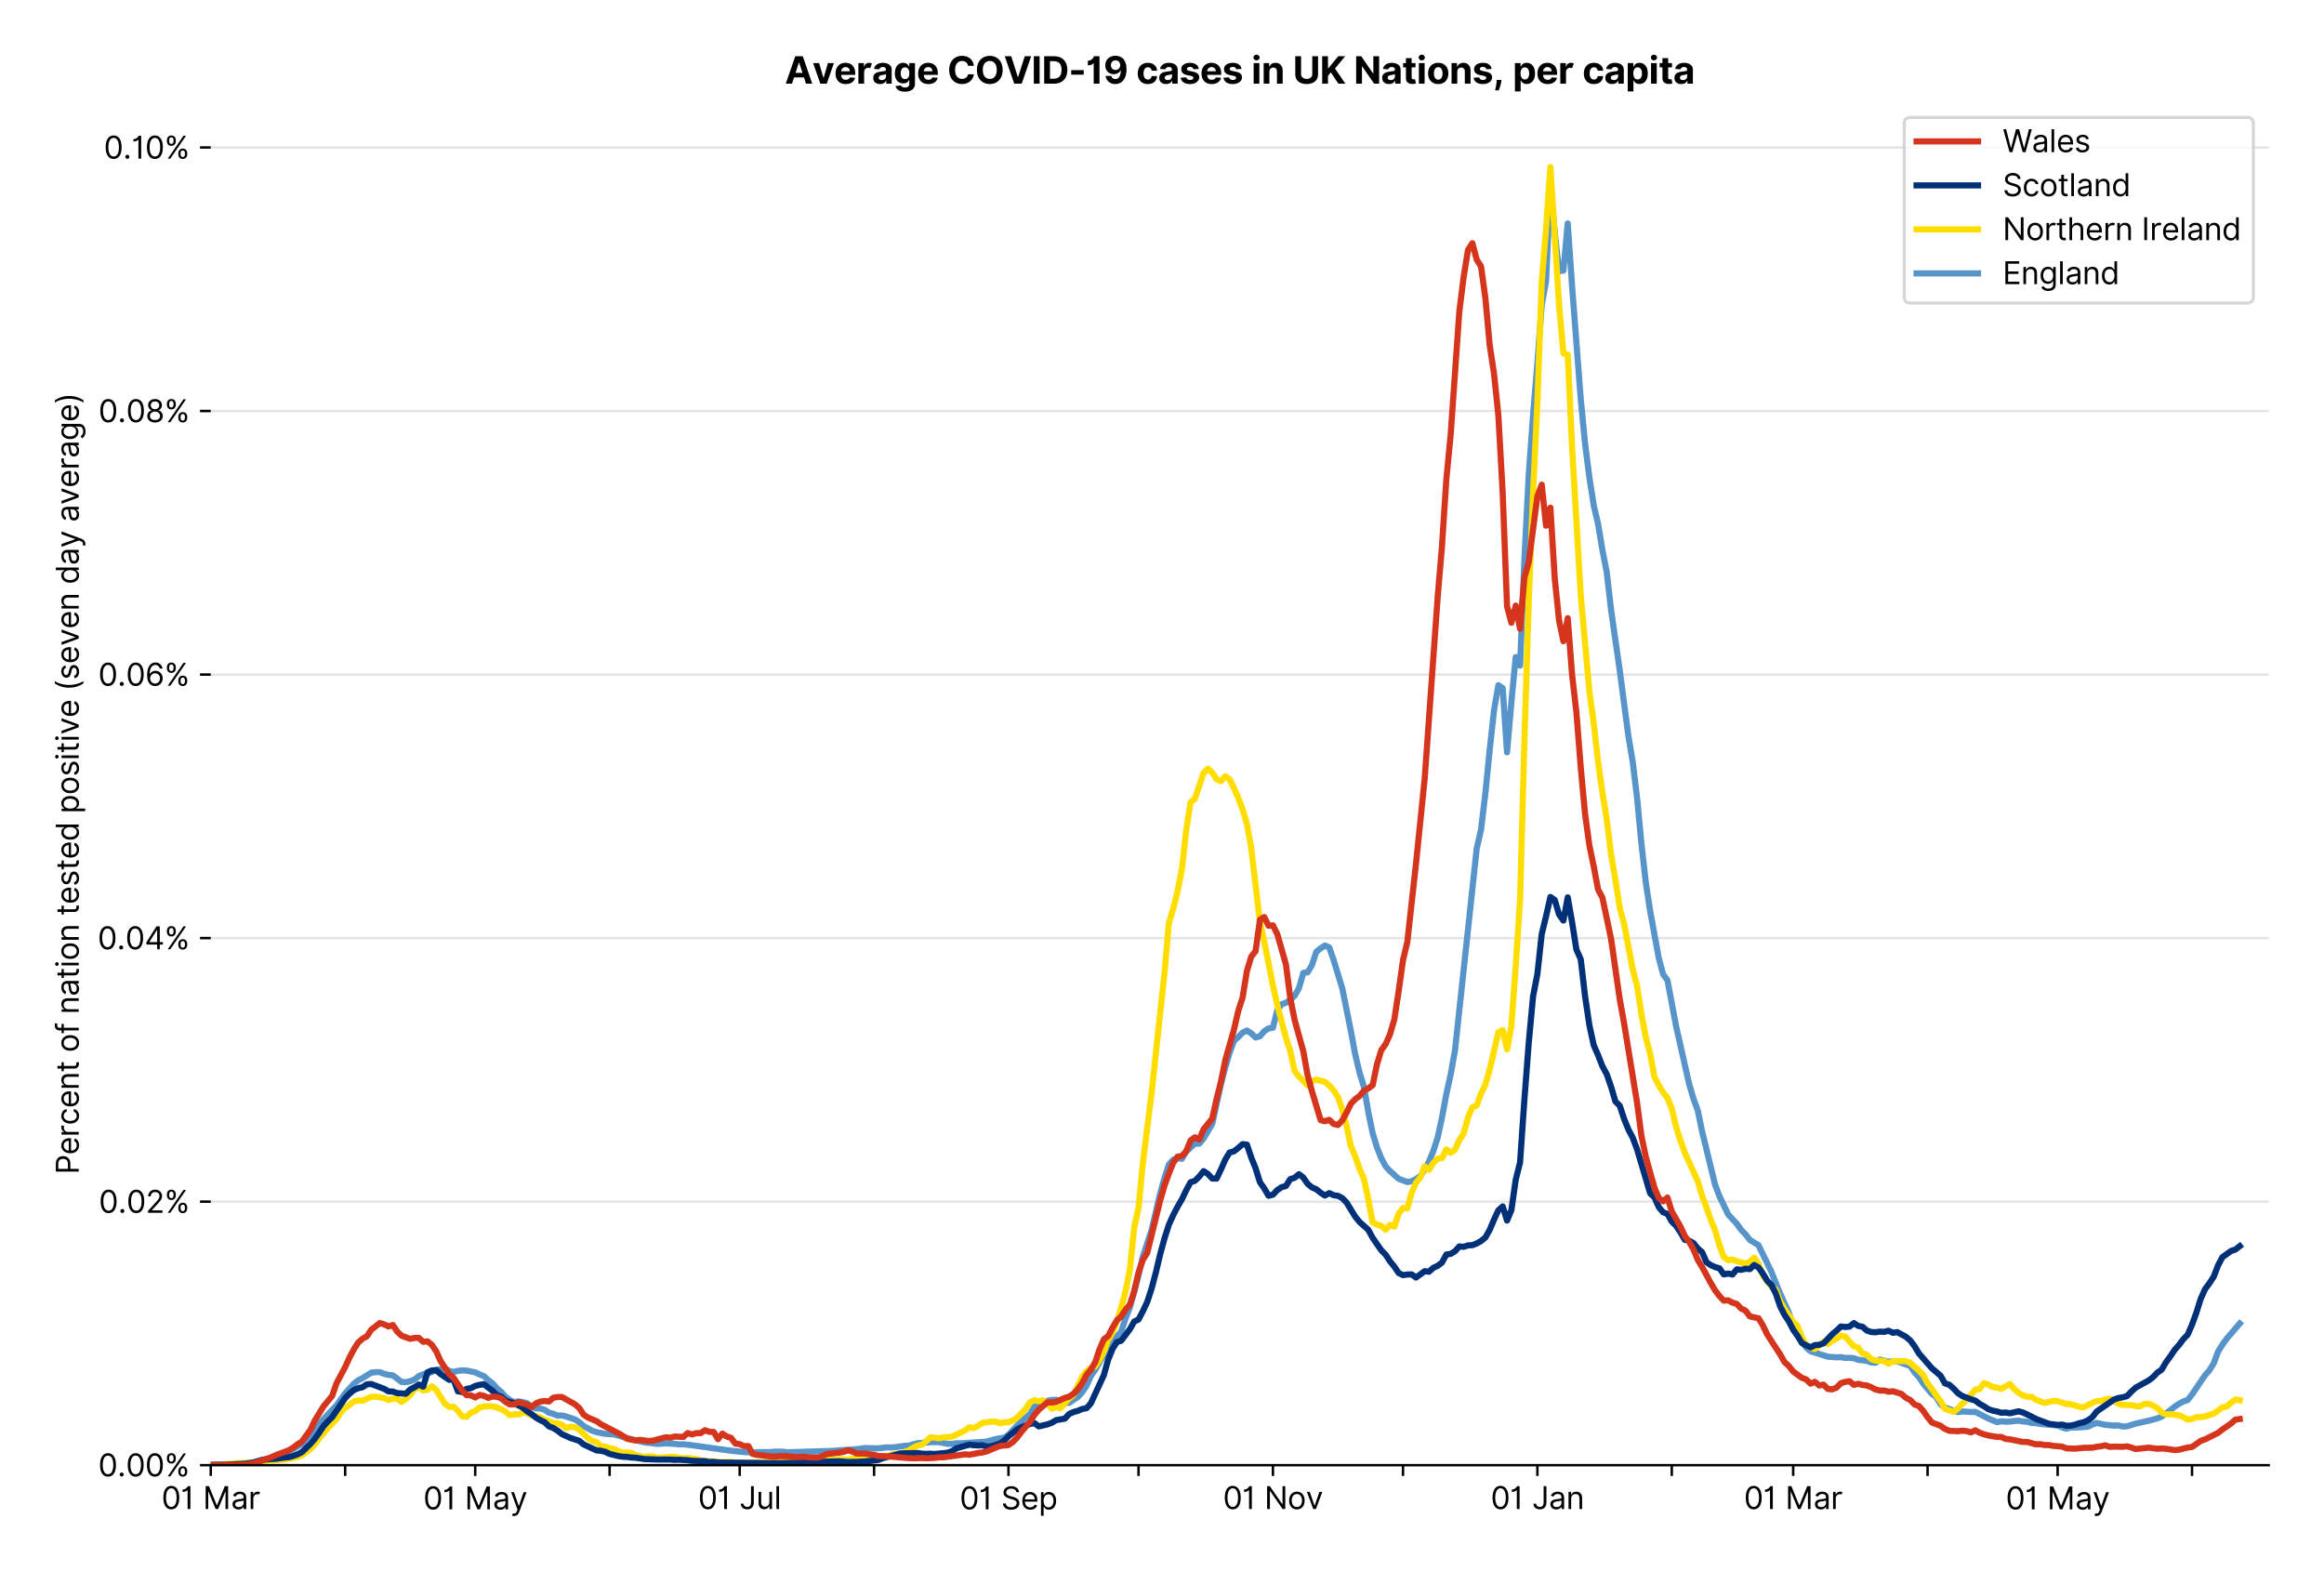 <?xml version="1.0" encoding="utf-8" standalone="no"?>
<!DOCTYPE svg PUBLIC "-//W3C//DTD SVG 1.1//EN"
  "http://www.w3.org/Graphics/SVG/1.1/DTD/svg11.dtd">
<svg version="1.1" viewBox="0 0 756.175 511.234" xmlns="http://www.w3.org/2000/svg" xmlns:xlink="http://www.w3.org/1999/xlink">
 <defs>
  <style type="text/css">*{stroke-linecap:butt;stroke-linejoin:round;}</style>
 </defs>
 <g id="figure_1">
  <g id="patch_1">
   <path d="M 0 511.234 
L 756.175 511.234 
L 756.175 0 
L 0 0 
z
" style="fill:#ffffff;"/>
  </g>
  <g id="axes_1">
   <g id="patch_2">
    <path d="M 68.575 476.745 
L 738.175 476.745 
L 738.175 33.225 
L 68.575 33.225 
z
" style="fill:#ffffff;"/>
   </g>
   <g id="matplotlib.axis_1">
    <g id="xtick_1">
     <g id="line2d_1">
      <defs>
       <path d="M 0 0 
L 0 3.5 
" id="m4ca4bdf0cb" style="stroke:#000000;stroke-width:0.8;"/>
      </defs>
      <g>
       <use style="stroke:#000000;stroke-width:0.8;" x="68.575" xlink:href="#m4ca4bdf0cb" y="476.745"/>
      </g>
     </g>
     <g id="text_1">
      <!-- 01 Mar -->
      <g transform="translate(52.538 491.018)scale(0.1 -0.1)">
       <defs>
        <path d="M 2000 -64 
Q 1230 -64 806 561 
Q 382 1186 382 2327 
Q 382 3459 809 4088 
Q 1236 4718 2000 4718 
Q 2764 4718 3191 4088 
Q 3618 3459 3618 2327 
Q 3618 1186 3194 561 
Q 2771 -64 2000 -64 
z
M 2000 436 
Q 2509 436 2791 927 
Q 3073 1418 3073 2327 
Q 3073 3234 2789 3730 
Q 2505 4227 2000 4227 
Q 1496 4227 1211 3730 
Q 927 3234 927 2327 
Q 927 1418 1210 927 
Q 1493 436 2000 436 
z
" id="Inter-Regular-30" transform="scale(0.016)"/>
        <path d="M 1973 4655 
L 1973 0 
L 1409 0 
L 1409 3836 
L 1373 3836 
Q 1341 3773 1209 3692 
Q 1077 3611 868 3551 
Q 659 3491 391 3491 
L 391 3964 
Q 661 3964 859 4061 
Q 1057 4159 1190 4291 
Q 1323 4423 1392 4529 
Q 1461 4636 1473 4655 
L 1973 4655 
z
" id="Inter-Regular-31" transform="scale(0.016)"/>
        <path id="Inter-Regular-20" transform="scale(0.016)"/>
        <path d="M 564 4655 
L 1236 4655 
L 2818 791 
L 2873 791 
L 4455 4655 
L 5127 4655 
L 5127 0 
L 4600 0 
L 4600 3536 
L 4555 3536 
L 3100 0 
L 2591 0 
L 1136 3536 
L 1091 3536 
L 1091 0 
L 564 0 
L 564 4655 
z
" id="Inter-Regular-4d" transform="scale(0.016)"/>
        <path d="M 1518 -82 
Q 1186 -82 916 44 
Q 646 170 486 410 
Q 327 650 327 991 
Q 327 1291 445 1478 
Q 564 1666 761 1773 
Q 959 1880 1199 1933 
Q 1439 1986 1682 2018 
Q 2000 2059 2199 2080 
Q 2398 2102 2490 2154 
Q 2582 2207 2582 2336 
L 2582 2355 
Q 2582 2691 2399 2877 
Q 2216 3064 1846 3064 
Q 1461 3064 1243 2895 
Q 1025 2727 936 2536 
L 427 2718 
Q 564 3036 792 3214 
Q 1021 3393 1292 3464 
Q 1564 3536 1827 3536 
Q 1996 3536 2215 3496 
Q 2434 3457 2640 3334 
Q 2846 3211 2982 2963 
Q 3118 2716 3118 2300 
L 3118 0 
L 2582 0 
L 2582 473 
L 2555 473 
Q 2500 359 2373 229 
Q 2246 100 2034 9 
Q 1823 -82 1518 -82 
z
M 1600 400 
Q 1918 400 2137 525 
Q 2357 650 2469 847 
Q 2582 1045 2582 1264 
L 2582 1755 
Q 2548 1714 2433 1681 
Q 2318 1648 2169 1624 
Q 2021 1600 1881 1583 
Q 1741 1566 1655 1555 
Q 1446 1527 1265 1467 
Q 1084 1407 974 1287 
Q 864 1168 864 964 
Q 864 684 1072 542 
Q 1280 400 1600 400 
z
" id="Inter-Regular-61" transform="scale(0.016)"/>
        <path d="M 491 0 
L 491 3491 
L 1009 3491 
L 1009 2964 
L 1046 2964 
Q 1139 3223 1389 3384 
Q 1639 3545 1955 3545 
Q 2100 3545 2209 3511 
Q 2318 3477 2400 3418 
L 2218 2964 
Q 2161 2993 2085 3010 
Q 2009 3027 1909 3027 
Q 1527 3027 1277 2794 
Q 1027 2561 1027 2209 
L 1027 0 
L 491 0 
z
" id="Inter-Regular-72" transform="scale(0.016)"/>
       </defs>
       <use xlink:href="#Inter-Regular-30"/>
       <use x="62.5" xlink:href="#Inter-Regular-31"/>
       <use x="106.676" xlink:href="#Inter-Regular-20"/>
       <use x="134.801" xlink:href="#Inter-Regular-4d"/>
       <use x="225.994" xlink:href="#Inter-Regular-61"/>
       <use x="282.386" xlink:href="#Inter-Regular-72"/>
      </g>
     </g>
    </g>
    <g id="xtick_2">
     <g id="line2d_2">
      <g>
       <use style="stroke:#000000;stroke-width:0.8;" x="112.305" xlink:href="#m4ca4bdf0cb" y="476.745"/>
      </g>
     </g>
    </g>
    <g id="xtick_3">
     <g id="line2d_3">
      <g>
       <use style="stroke:#000000;stroke-width:0.8;" x="154.624" xlink:href="#m4ca4bdf0cb" y="476.745"/>
      </g>
     </g>
     <g id="text_2">
      <!-- 01 May -->
      <g transform="translate(137.721 491.117)scale(0.1 -0.1)">
       <defs>
        <path d="M 818 -1355 
Q 682 -1355 575 -1333 
Q 468 -1311 427 -1291 
L 564 -818 
Q 857 -893 1053 -814 
Q 1250 -736 1391 -345 
L 1509 -18 
L 218 3491 
L 800 3491 
L 1764 709 
L 1800 709 
L 2764 3491 
L 3346 3491 
L 1846 -564 
Q 1550 -1355 818 -1355 
z
" id="Inter-Regular-79" transform="scale(0.016)"/>
       </defs>
       <use xlink:href="#Inter-Regular-30"/>
       <use x="62.5" xlink:href="#Inter-Regular-31"/>
       <use x="106.676" xlink:href="#Inter-Regular-20"/>
       <use x="134.801" xlink:href="#Inter-Regular-4d"/>
       <use x="225.994" xlink:href="#Inter-Regular-61"/>
       <use x="282.386" xlink:href="#Inter-Regular-79"/>
      </g>
     </g>
    </g>
    <g id="xtick_4">
     <g id="line2d_4">
      <g>
       <use style="stroke:#000000;stroke-width:0.8;" x="198.354" xlink:href="#m4ca4bdf0cb" y="476.745"/>
      </g>
     </g>
    </g>
    <g id="xtick_5">
     <g id="line2d_5">
      <g>
       <use style="stroke:#000000;stroke-width:0.8;" x="240.673" xlink:href="#m4ca4bdf0cb" y="476.745"/>
      </g>
     </g>
     <g id="text_3">
      <!-- 01 Jul -->
      <g transform="translate(227.129 491.018)scale(0.1 -0.1)">
       <defs>
        <path d="M 2346 4655 
L 2909 4655 
L 2909 1327 
Q 2909 657 2549 296 
Q 2189 -64 1582 -64 
Q 1200 -64 902 76 
Q 605 216 434 475 
Q 264 734 264 1091 
L 818 1091 
Q 818 795 1034 615 
Q 1250 436 1582 436 
Q 1948 436 2147 664 
Q 2346 893 2346 1327 
L 2346 4655 
z
" id="Inter-Regular-4a" transform="scale(0.016)"/>
        <path d="M 2691 1427 
L 2691 3491 
L 3227 3491 
L 3227 0 
L 2691 0 
L 2691 591 
L 2655 591 
Q 2532 325 2273 140 
Q 2014 -45 1618 -45 
Q 1127 -45 809 280 
Q 491 605 491 1273 
L 491 3491 
L 1027 3491 
L 1027 1309 
Q 1027 927 1242 700 
Q 1457 473 1791 473 
Q 1991 473 2199 575 
Q 2407 677 2549 888 
Q 2691 1100 2691 1427 
z
" id="Inter-Regular-75" transform="scale(0.016)"/>
        <path d="M 1027 4655 
L 1027 0 
L 491 0 
L 491 4655 
L 1027 4655 
z
" id="Inter-Regular-6c" transform="scale(0.016)"/>
       </defs>
       <use xlink:href="#Inter-Regular-30"/>
       <use x="62.5" xlink:href="#Inter-Regular-31"/>
       <use x="106.676" xlink:href="#Inter-Regular-20"/>
       <use x="134.801" xlink:href="#Inter-Regular-4a"/>
       <use x="189.063" xlink:href="#Inter-Regular-75"/>
       <use x="247.159" xlink:href="#Inter-Regular-6c"/>
      </g>
     </g>
    </g>
    <g id="xtick_6">
     <g id="line2d_6">
      <g>
       <use style="stroke:#000000;stroke-width:0.8;" x="284.402" xlink:href="#m4ca4bdf0cb" y="476.745"/>
      </g>
     </g>
    </g>
    <g id="xtick_7">
     <g id="line2d_7">
      <g>
       <use style="stroke:#000000;stroke-width:0.8;" x="328.132" xlink:href="#m4ca4bdf0cb" y="476.745"/>
      </g>
     </g>
     <g id="text_4">
      <!-- 01 Sep -->
      <g transform="translate(312.245 491.117)scale(0.1 -0.1)">
       <defs>
        <path d="M 3109 3491 
Q 3068 3836 2777 4027 
Q 2486 4218 2064 4218 
Q 1600 4218 1318 3999 
Q 1036 3780 1036 3445 
Q 1036 3195 1189 3042 
Q 1343 2889 1553 2803 
Q 1764 2718 1936 2673 
L 2409 2545 
Q 2591 2498 2815 2414 
Q 3039 2330 3244 2185 
Q 3450 2041 3584 1816 
Q 3718 1591 3718 1264 
Q 3718 886 3521 581 
Q 3325 277 2949 97 
Q 2573 -82 2036 -82 
Q 1286 -82 845 272 
Q 405 627 364 1200 
L 946 1200 
Q 968 936 1124 764 
Q 1280 593 1519 510 
Q 1759 427 2036 427 
Q 2359 427 2616 533 
Q 2873 639 3023 828 
Q 3173 1018 3173 1273 
Q 3173 1505 3043 1650 
Q 2914 1795 2702 1886 
Q 2491 1977 2246 2045 
L 1673 2209 
Q 1127 2366 809 2657 
Q 491 2948 491 3418 
Q 491 3809 703 4101 
Q 916 4393 1276 4555 
Q 1636 4718 2082 4718 
Q 2532 4718 2882 4558 
Q 3232 4398 3437 4120 
Q 3643 3843 3655 3491 
L 3109 3491 
z
" id="Inter-Regular-53" transform="scale(0.016)"/>
        <path d="M 1955 -73 
Q 1450 -73 1085 151 
Q 721 375 524 778 
Q 327 1182 327 1718 
Q 327 2255 524 2665 
Q 721 3075 1074 3305 
Q 1427 3536 1900 3536 
Q 2173 3536 2439 3445 
Q 2705 3355 2923 3151 
Q 3141 2948 3270 2614 
Q 3400 2280 3400 1791 
L 3400 1564 
L 866 1564 
Q 884 1005 1183 707 
Q 1482 409 1955 409 
Q 2271 409 2498 545 
Q 2725 682 2827 955 
L 3346 809 
Q 3223 414 2854 170 
Q 2486 -73 1955 -73 
z
M 866 2027 
L 2855 2027 
Q 2855 2470 2595 2762 
Q 2336 3055 1900 3055 
Q 1593 3055 1368 2911 
Q 1143 2768 1013 2533 
Q 884 2298 866 2027 
z
" id="Inter-Regular-65" transform="scale(0.016)"/>
        <path d="M 491 -1309 
L 491 3491 
L 1009 3491 
L 1009 2936 
L 1073 2936 
Q 1132 3027 1237 3169 
Q 1343 3311 1542 3423 
Q 1741 3536 2082 3536 
Q 2523 3536 2859 3315 
Q 3196 3095 3384 2690 
Q 3573 2286 3573 1736 
Q 3573 1182 3384 776 
Q 3196 370 2861 148 
Q 2527 -73 2091 -73 
Q 1755 -73 1552 39 
Q 1350 152 1241 296 
Q 1132 441 1073 536 
L 1027 536 
L 1027 -1309 
L 491 -1309 
z
M 1018 1745 
Q 1018 1152 1276 780 
Q 1534 409 2018 409 
Q 2355 409 2581 587 
Q 2807 766 2921 1069 
Q 3036 1373 3036 1745 
Q 3036 2114 2923 2410 
Q 2811 2707 2585 2881 
Q 2359 3055 2018 3055 
Q 1527 3055 1272 2693 
Q 1018 2332 1018 1745 
z
" id="Inter-Regular-70" transform="scale(0.016)"/>
       </defs>
       <use xlink:href="#Inter-Regular-30"/>
       <use x="62.5" xlink:href="#Inter-Regular-31"/>
       <use x="106.676" xlink:href="#Inter-Regular-20"/>
       <use x="134.801" xlink:href="#Inter-Regular-53"/>
       <use x="198.58" xlink:href="#Inter-Regular-65"/>
       <use x="256.818" xlink:href="#Inter-Regular-70"/>
      </g>
     </g>
    </g>
    <g id="xtick_8">
     <g id="line2d_8">
      <g>
       <use style="stroke:#000000;stroke-width:0.8;" x="370.451" xlink:href="#m4ca4bdf0cb" y="476.745"/>
      </g>
     </g>
    </g>
    <g id="xtick_9">
     <g id="line2d_9">
      <g>
       <use style="stroke:#000000;stroke-width:0.8;" x="414.181" xlink:href="#m4ca4bdf0cb" y="476.745"/>
      </g>
     </g>
     <g id="text_5">
      <!-- 01 Nov -->
      <g transform="translate(397.91 491.018)scale(0.1 -0.1)">
       <defs>
        <path d="M 4255 4655 
L 4255 0 
L 3709 0 
L 1173 3655 
L 1127 3655 
L 1127 0 
L 564 0 
L 564 4655 
L 1109 4655 
L 3655 991 
L 3700 991 
L 3700 4655 
L 4255 4655 
z
" id="Inter-Regular-4e" transform="scale(0.016)"/>
        <path d="M 1909 -73 
Q 1436 -73 1080 152 
Q 725 377 526 781 
Q 327 1186 327 1727 
Q 327 2273 526 2679 
Q 725 3086 1080 3311 
Q 1436 3536 1909 3536 
Q 2382 3536 2737 3311 
Q 3093 3086 3292 2679 
Q 3491 2273 3491 1727 
Q 3491 1186 3292 781 
Q 3093 377 2737 152 
Q 2382 -73 1909 -73 
z
M 1909 409 
Q 2268 409 2500 593 
Q 2732 777 2843 1077 
Q 2955 1377 2955 1727 
Q 2955 2077 2843 2379 
Q 2732 2682 2500 2868 
Q 2268 3055 1909 3055 
Q 1550 3055 1318 2868 
Q 1086 2682 975 2379 
Q 864 2077 864 1727 
Q 864 1377 975 1077 
Q 1086 777 1318 593 
Q 1550 409 1909 409 
z
" id="Inter-Regular-6f" transform="scale(0.016)"/>
        <path d="M 3346 3491 
L 2055 0 
L 1509 0 
L 218 3491 
L 800 3491 
L 1764 709 
L 1800 709 
L 2764 3491 
L 3346 3491 
z
" id="Inter-Regular-76" transform="scale(0.016)"/>
       </defs>
       <use xlink:href="#Inter-Regular-30"/>
       <use x="62.5" xlink:href="#Inter-Regular-31"/>
       <use x="106.676" xlink:href="#Inter-Regular-20"/>
       <use x="134.801" xlink:href="#Inter-Regular-4e"/>
       <use x="210.085" xlink:href="#Inter-Regular-6f"/>
       <use x="269.744" xlink:href="#Inter-Regular-76"/>
      </g>
     </g>
    </g>
    <g id="xtick_10">
     <g id="line2d_10">
      <g>
       <use style="stroke:#000000;stroke-width:0.8;" x="456.5" xlink:href="#m4ca4bdf0cb" y="476.745"/>
      </g>
     </g>
    </g>
    <g id="xtick_11">
     <g id="line2d_11">
      <g>
       <use style="stroke:#000000;stroke-width:0.8;" x="500.23" xlink:href="#m4ca4bdf0cb" y="476.745"/>
      </g>
     </g>
     <g id="text_6">
      <!-- 01 Jan -->
      <g transform="translate(485.03 491.018)scale(0.1 -0.1)">
       <defs>
        <path d="M 1027 2100 
L 1027 0 
L 491 0 
L 491 3491 
L 1009 3491 
L 1009 2945 
L 1055 2945 
Q 1177 3211 1427 3373 
Q 1677 3536 2073 3536 
Q 2602 3536 2928 3211 
Q 3255 2886 3255 2218 
L 3255 0 
L 2718 0 
L 2718 2182 
Q 2718 2593 2504 2824 
Q 2291 3055 1918 3055 
Q 1534 3055 1280 2806 
Q 1027 2557 1027 2100 
z
" id="Inter-Regular-6e" transform="scale(0.016)"/>
       </defs>
       <use xlink:href="#Inter-Regular-30"/>
       <use x="62.5" xlink:href="#Inter-Regular-31"/>
       <use x="106.676" xlink:href="#Inter-Regular-20"/>
       <use x="134.801" xlink:href="#Inter-Regular-4a"/>
       <use x="189.063" xlink:href="#Inter-Regular-61"/>
       <use x="245.455" xlink:href="#Inter-Regular-6e"/>
      </g>
     </g>
    </g>
    <g id="xtick_12">
     <g id="line2d_12">
      <g>
       <use style="stroke:#000000;stroke-width:0.8;" x="543.959" xlink:href="#m4ca4bdf0cb" y="476.745"/>
      </g>
     </g>
    </g>
    <g id="xtick_13">
     <g id="line2d_13">
      <g>
       <use style="stroke:#000000;stroke-width:0.8;" x="583.457" xlink:href="#m4ca4bdf0cb" y="476.745"/>
      </g>
     </g>
     <g id="text_7">
      <!-- 01 Mar -->
      <g transform="translate(567.42 491.018)scale(0.1 -0.1)">
       <use xlink:href="#Inter-Regular-30"/>
       <use x="62.5" xlink:href="#Inter-Regular-31"/>
       <use x="106.676" xlink:href="#Inter-Regular-20"/>
       <use x="134.801" xlink:href="#Inter-Regular-4d"/>
       <use x="225.994" xlink:href="#Inter-Regular-61"/>
       <use x="282.386" xlink:href="#Inter-Regular-72"/>
      </g>
     </g>
    </g>
    <g id="xtick_14">
     <g id="line2d_14">
      <g>
       <use style="stroke:#000000;stroke-width:0.8;" x="627.187" xlink:href="#m4ca4bdf0cb" y="476.745"/>
      </g>
     </g>
    </g>
    <g id="xtick_15">
     <g id="line2d_15">
      <g>
       <use style="stroke:#000000;stroke-width:0.8;" x="669.506" xlink:href="#m4ca4bdf0cb" y="476.745"/>
      </g>
     </g>
     <g id="text_8">
      <!-- 01 May -->
      <g transform="translate(652.603 491.117)scale(0.1 -0.1)">
       <use xlink:href="#Inter-Regular-30"/>
       <use x="62.5" xlink:href="#Inter-Regular-31"/>
       <use x="106.676" xlink:href="#Inter-Regular-20"/>
       <use x="134.801" xlink:href="#Inter-Regular-4d"/>
       <use x="225.994" xlink:href="#Inter-Regular-61"/>
       <use x="282.386" xlink:href="#Inter-Regular-79"/>
      </g>
     </g>
    </g>
    <g id="xtick_16">
     <g id="line2d_16">
      <g>
       <use style="stroke:#000000;stroke-width:0.8;" x="713.236" xlink:href="#m4ca4bdf0cb" y="476.745"/>
      </g>
     </g>
    </g>
   </g>
   <g id="matplotlib.axis_2">
    <g id="ytick_1">
     <g id="line2d_17">
      <path clip-path="url(#pb5c1d4f151)" d="M 68.575 476.745 
L 738.175 476.745 
" style="fill:none;stroke:#e5e5e5;stroke-linecap:square;stroke-width:0.8;"/>
     </g>
     <g id="line2d_18">
      <defs>
       <path d="M 0 0 
L -3.5 0 
" id="m360e94bccd" style="stroke:#000000;stroke-width:0.8;"/>
      </defs>
      <g>
       <use style="stroke:#000000;stroke-width:0.8;" x="68.575" xlink:href="#m360e94bccd" y="476.745"/>
      </g>
     </g>
     <g id="text_9">
      <!-- 0.00% -->
      <g transform="translate(31.944 480.382)scale(0.1 -0.1)">
       <defs>
        <path d="M 882 -36 
Q 714 -36 593 84 
Q 473 205 473 373 
Q 473 541 593 661 
Q 714 782 882 782 
Q 1050 782 1170 661 
Q 1291 541 1291 373 
Q 1291 205 1170 84 
Q 1050 -36 882 -36 
z
" id="Inter-Regular-2e" transform="scale(0.016)"/>
        <path d="M 2855 873 
L 2855 1118 
Q 2855 1373 2960 1585 
Q 3066 1798 3269 1926 
Q 3473 2055 3764 2055 
Q 4059 2055 4259 1926 
Q 4459 1798 4561 1585 
Q 4664 1373 4664 1118 
L 4664 873 
Q 4664 618 4560 405 
Q 4457 193 4256 64 
Q 4055 -64 3764 -64 
Q 3468 -64 3266 64 
Q 3064 193 2959 405 
Q 2855 618 2855 873 
z
M 536 3536 
L 536 3782 
Q 536 4036 642 4248 
Q 748 4461 951 4589 
Q 1155 4718 1446 4718 
Q 1741 4718 1941 4589 
Q 2141 4461 2243 4248 
Q 2346 4036 2346 3782 
L 2346 3536 
Q 2346 3282 2242 3069 
Q 2139 2857 1937 2728 
Q 1736 2600 1446 2600 
Q 1150 2600 948 2728 
Q 746 2857 641 3069 
Q 536 3282 536 3536 
z
M 709 0 
L 3909 4655 
L 4427 4655 
L 1227 0 
L 709 0 
z
M 3318 1118 
L 3318 873 
Q 3318 661 3418 494 
Q 3518 327 3764 327 
Q 4002 327 4101 494 
Q 4200 661 4200 873 
L 4200 1118 
Q 4200 1330 4104 1497 
Q 4009 1664 3764 1664 
Q 3525 1664 3421 1497 
Q 3318 1330 3318 1118 
z
M 1000 3782 
L 1000 3536 
Q 1000 3325 1100 3158 
Q 1200 2991 1446 2991 
Q 1684 2991 1783 3158 
Q 1882 3325 1882 3536 
L 1882 3782 
Q 1882 3993 1786 4160 
Q 1691 4327 1446 4327 
Q 1207 4327 1103 4160 
Q 1000 3993 1000 3782 
z
" id="Inter-Regular-25" transform="scale(0.016)"/>
       </defs>
       <use xlink:href="#Inter-Regular-30"/>
       <use x="62.5" xlink:href="#Inter-Regular-2e"/>
       <use x="90.057" xlink:href="#Inter-Regular-30"/>
       <use x="152.557" xlink:href="#Inter-Regular-30"/>
       <use x="215.057" xlink:href="#Inter-Regular-25"/>
      </g>
     </g>
    </g>
    <g id="ytick_2">
     <g id="line2d_19">
      <path clip-path="url(#pb5c1d4f151)" d="M 68.575 390.993 
L 738.175 390.993 
" style="fill:none;stroke:#e5e5e5;stroke-linecap:square;stroke-width:0.8;"/>
     </g>
     <g id="line2d_20">
      <g>
       <use style="stroke:#000000;stroke-width:0.8;" x="68.575" xlink:href="#m360e94bccd" y="390.993"/>
      </g>
     </g>
     <g id="text_10">
      <!-- 0.02% -->
      <g transform="translate(32.142 394.629)scale(0.1 -0.1)">
       <defs>
        <path d="M 482 0 
L 482 409 
L 2018 2091 
Q 2289 2386 2464 2605 
Q 2639 2825 2724 3019 
Q 2809 3214 2809 3427 
Q 2809 3795 2553 4011 
Q 2298 4227 1918 4227 
Q 1514 4227 1275 3985 
Q 1036 3743 1036 3345 
L 500 3345 
Q 500 3755 688 4064 
Q 877 4373 1203 4545 
Q 1530 4718 1936 4718 
Q 2346 4718 2661 4545 
Q 2977 4373 3156 4079 
Q 3336 3786 3336 3427 
Q 3336 3170 3244 2926 
Q 3152 2682 2926 2383 
Q 2700 2084 2300 1655 
L 1255 536 
L 1255 500 
L 3418 500 
L 3418 0 
L 482 0 
z
" id="Inter-Regular-32" transform="scale(0.016)"/>
       </defs>
       <use xlink:href="#Inter-Regular-30"/>
       <use x="62.5" xlink:href="#Inter-Regular-2e"/>
       <use x="90.057" xlink:href="#Inter-Regular-30"/>
       <use x="152.557" xlink:href="#Inter-Regular-32"/>
       <use x="213.068" xlink:href="#Inter-Regular-25"/>
      </g>
     </g>
    </g>
    <g id="ytick_3">
     <g id="line2d_21">
      <path clip-path="url(#pb5c1d4f151)" d="M 68.575 305.24 
L 738.175 305.24 
" style="fill:none;stroke:#e5e5e5;stroke-linecap:square;stroke-width:0.8;"/>
     </g>
     <g id="line2d_22">
      <g>
       <use style="stroke:#000000;stroke-width:0.8;" x="68.575" xlink:href="#m360e94bccd" y="305.24"/>
      </g>
     </g>
     <g id="text_11">
      <!-- 0.04% -->
      <g transform="translate(31.773 308.877)scale(0.1 -0.1)">
       <defs>
        <path d="M 373 955 
L 373 1418 
L 2418 4655 
L 3100 4655 
L 3100 1455 
L 3736 1455 
L 3736 955 
L 3100 955 
L 3100 0 
L 2564 0 
L 2564 955 
L 373 955 
z
M 2564 1455 
L 2564 3936 
L 2527 3936 
L 982 1491 
L 982 1455 
L 2564 1455 
z
" id="Inter-Regular-34" transform="scale(0.016)"/>
       </defs>
       <use xlink:href="#Inter-Regular-30"/>
       <use x="62.5" xlink:href="#Inter-Regular-2e"/>
       <use x="90.057" xlink:href="#Inter-Regular-30"/>
       <use x="152.557" xlink:href="#Inter-Regular-34"/>
       <use x="216.761" xlink:href="#Inter-Regular-25"/>
      </g>
     </g>
    </g>
    <g id="ytick_4">
     <g id="line2d_23">
      <path clip-path="url(#pb5c1d4f151)" d="M 68.575 219.488 
L 738.175 219.488 
" style="fill:none;stroke:#e5e5e5;stroke-linecap:square;stroke-width:0.8;"/>
     </g>
     <g id="line2d_24">
      <g>
       <use style="stroke:#000000;stroke-width:0.8;" x="68.575" xlink:href="#m360e94bccd" y="219.488"/>
      </g>
     </g>
     <g id="text_12">
      <!-- 0.06% -->
      <g transform="translate(31.958 223.125)scale(0.1 -0.1)">
       <defs>
        <path d="M 2027 -64 
Q 1741 -59 1454 45 
Q 1168 150 932 399 
Q 696 648 552 1074 
Q 409 1500 409 2145 
Q 409 3386 861 4056 
Q 1314 4727 2100 4727 
Q 2686 4727 3073 4384 
Q 3461 4041 3546 3491 
L 2991 3491 
Q 2914 3811 2691 4019 
Q 2468 4227 2100 4227 
Q 1559 4227 1249 3755 
Q 939 3284 936 2427 
L 973 2427 
Q 1164 2716 1461 2880 
Q 1759 3045 2118 3045 
Q 2518 3045 2850 2846 
Q 3182 2648 3382 2299 
Q 3582 1950 3582 1500 
Q 3582 1068 3389 710 
Q 3196 352 2847 142 
Q 2498 -68 2027 -64 
z
M 2027 436 
Q 2314 436 2542 579 
Q 2771 723 2903 964 
Q 3036 1205 3036 1500 
Q 3036 1789 2908 2026 
Q 2780 2264 2556 2404 
Q 2332 2545 2046 2545 
Q 1757 2545 1525 2397 
Q 1293 2250 1157 2010 
Q 1021 1770 1018 1491 
Q 1018 1214 1149 973 
Q 1280 732 1508 584 
Q 1736 436 2027 436 
z
" id="Inter-Regular-36" transform="scale(0.016)"/>
       </defs>
       <use xlink:href="#Inter-Regular-30"/>
       <use x="62.5" xlink:href="#Inter-Regular-2e"/>
       <use x="90.057" xlink:href="#Inter-Regular-30"/>
       <use x="152.557" xlink:href="#Inter-Regular-36"/>
       <use x="214.915" xlink:href="#Inter-Regular-25"/>
      </g>
     </g>
    </g>
    <g id="ytick_5">
     <g id="line2d_25">
      <path clip-path="url(#pb5c1d4f151)" d="M 68.575 133.736 
L 738.175 133.736 
" style="fill:none;stroke:#e5e5e5;stroke-linecap:square;stroke-width:0.8;"/>
     </g>
     <g id="line2d_26">
      <g>
       <use style="stroke:#000000;stroke-width:0.8;" x="68.575" xlink:href="#m360e94bccd" y="133.736"/>
      </g>
     </g>
     <g id="text_13">
      <!-- 0.08% -->
      <g transform="translate(32.028 137.373)scale(0.1 -0.1)">
       <defs>
        <path d="M 1973 -64 
Q 1505 -64 1147 103 
Q 789 270 589 564 
Q 389 859 391 1236 
Q 389 1532 507 1783 
Q 625 2034 830 2203 
Q 1036 2373 1291 2418 
L 1291 2445 
Q 957 2532 759 2821 
Q 561 3111 564 3482 
Q 561 3836 743 4115 
Q 925 4395 1244 4556 
Q 1564 4718 1973 4718 
Q 2377 4718 2695 4556 
Q 3014 4395 3197 4115 
Q 3380 3836 3382 3482 
Q 3380 3111 3181 2821 
Q 2982 2532 2655 2445 
L 2655 2418 
Q 2907 2373 3109 2203 
Q 3311 2034 3431 1783 
Q 3552 1532 3555 1236 
Q 3552 859 3351 564 
Q 3150 270 2794 103 
Q 2439 -64 1973 -64 
z
M 1973 436 
Q 2446 436 2722 662 
Q 2998 889 3000 1264 
Q 2998 1527 2864 1729 
Q 2730 1932 2499 2048 
Q 2268 2164 1973 2164 
Q 1675 2164 1442 2048 
Q 1209 1932 1076 1729 
Q 943 1527 946 1264 
Q 943 889 1218 662 
Q 1493 436 1973 436 
z
M 1973 2645 
Q 2348 2645 2591 2864 
Q 2834 3084 2836 3445 
Q 2834 3800 2596 4013 
Q 2359 4227 1973 4227 
Q 1582 4227 1344 4013 
Q 1107 3800 1109 3445 
Q 1107 3084 1349 2864 
Q 1591 2645 1973 2645 
z
" id="Inter-Regular-38" transform="scale(0.016)"/>
       </defs>
       <use xlink:href="#Inter-Regular-30"/>
       <use x="62.5" xlink:href="#Inter-Regular-2e"/>
       <use x="90.057" xlink:href="#Inter-Regular-30"/>
       <use x="152.557" xlink:href="#Inter-Regular-38"/>
       <use x="214.205" xlink:href="#Inter-Regular-25"/>
      </g>
     </g>
    </g>
    <g id="ytick_6">
     <g id="line2d_27">
      <path clip-path="url(#pb5c1d4f151)" d="M 68.575 47.984 
L 738.175 47.984 
" style="fill:none;stroke:#e5e5e5;stroke-linecap:square;stroke-width:0.8;"/>
     </g>
     <g id="line2d_28">
      <g>
       <use style="stroke:#000000;stroke-width:0.8;" x="68.575" xlink:href="#m360e94bccd" y="47.984"/>
      </g>
     </g>
     <g id="text_14">
      <!-- 0.10% -->
      <g transform="translate(33.777 51.62)scale(0.1 -0.1)">
       <use xlink:href="#Inter-Regular-30"/>
       <use x="62.5" xlink:href="#Inter-Regular-2e"/>
       <use x="90.057" xlink:href="#Inter-Regular-31"/>
       <use x="134.233" xlink:href="#Inter-Regular-30"/>
       <use x="196.733" xlink:href="#Inter-Regular-25"/>
      </g>
     </g>
    </g>
    <g id="text_15">
     <!-- Percent of nation tested positive (seven day average) -->
     <g transform="translate(25.614 382.124)rotate(-90)scale(0.1 -0.1)">
      <defs>
       <path d="M 564 0 
L 564 4655 
L 2136 4655 
Q 2684 4655 3033 4458 
Q 3382 4261 3550 3927 
Q 3718 3593 3718 3182 
Q 3718 2770 3551 2434 
Q 3384 2098 3036 1899 
Q 2689 1700 2146 1700 
L 1127 1700 
L 1127 0 
L 564 0 
z
M 1127 2200 
L 2127 2200 
Q 2689 2200 2926 2482 
Q 3164 2764 3164 3182 
Q 3164 3602 2925 3878 
Q 2686 4155 2118 4155 
L 1127 4155 
L 1127 2200 
z
" id="Inter-Regular-50" transform="scale(0.016)"/>
       <path d="M 1909 -73 
Q 1418 -73 1063 159 
Q 709 391 518 798 
Q 327 1205 327 1727 
Q 327 2259 524 2667 
Q 721 3075 1074 3305 
Q 1427 3536 1900 3536 
Q 2268 3536 2563 3400 
Q 2859 3264 3047 3018 
Q 3236 2773 3282 2445 
L 2746 2445 
Q 2684 2684 2474 2869 
Q 2264 3055 1909 3055 
Q 1439 3055 1151 2697 
Q 864 2339 864 1745 
Q 864 1139 1148 774 
Q 1432 409 1909 409 
Q 2223 409 2447 570 
Q 2671 732 2746 1018 
L 3282 1018 
Q 3236 709 3058 462 
Q 2880 216 2588 71 
Q 2296 -73 1909 -73 
z
" id="Inter-Regular-63" transform="scale(0.016)"/>
       <path d="M 2009 3491 
L 2009 3036 
L 1264 3036 
L 1264 1000 
Q 1264 773 1331 660 
Q 1398 548 1503 510 
Q 1609 473 1727 473 
Q 1816 473 1873 483 
Q 1930 493 1964 500 
L 2073 18 
Q 2018 -2 1920 -23 
Q 1823 -45 1673 -45 
Q 1446 -45 1228 52 
Q 1011 150 869 350 
Q 727 550 727 855 
L 727 3036 
L 200 3036 
L 200 3491 
L 727 3491 
L 727 4327 
L 1264 4327 
L 1264 3491 
L 2009 3491 
z
" id="Inter-Regular-74" transform="scale(0.016)"/>
       <path d="M 2046 3491 
L 2046 3036 
L 1264 3036 
L 1264 0 
L 727 0 
L 727 3036 
L 164 3036 
L 164 3491 
L 727 3491 
L 727 3973 
Q 727 4273 868 4473 
Q 1009 4673 1234 4773 
Q 1459 4873 1709 4873 
Q 1907 4873 2032 4841 
Q 2157 4809 2218 4782 
L 2064 4318 
Q 2023 4332 1951 4352 
Q 1880 4373 1764 4373 
Q 1498 4373 1381 4239 
Q 1264 4105 1264 3845 
L 1264 3491 
L 2046 3491 
z
" id="Inter-Regular-66" transform="scale(0.016)"/>
       <path d="M 491 0 
L 491 3491 
L 1027 3491 
L 1027 0 
L 491 0 
z
M 764 4073 
Q 607 4073 494 4179 
Q 382 4286 382 4436 
Q 382 4586 494 4693 
Q 607 4800 764 4800 
Q 921 4800 1033 4693 
Q 1146 4586 1146 4436 
Q 1146 4286 1033 4179 
Q 921 4073 764 4073 
z
" id="Inter-Regular-69" transform="scale(0.016)"/>
       <path d="M 2964 2709 
L 2482 2573 
Q 2411 2755 2245 2914 
Q 2080 3073 1727 3073 
Q 1407 3073 1194 2926 
Q 982 2780 982 2555 
Q 982 2355 1127 2239 
Q 1273 2123 1582 2045 
L 2100 1918 
Q 3027 1691 3027 973 
Q 3027 673 2855 436 
Q 2684 200 2377 63 
Q 2071 -73 1664 -73 
Q 1130 -73 780 159 
Q 430 391 336 836 
L 846 964 
Q 989 400 1655 400 
Q 2030 400 2251 560 
Q 2473 720 2473 945 
Q 2473 1316 1955 1436 
L 1373 1573 
Q 893 1686 669 1926 
Q 446 2166 446 2527 
Q 446 2823 613 3050 
Q 780 3277 1069 3406 
Q 1359 3536 1727 3536 
Q 2246 3536 2542 3309 
Q 2839 3082 2964 2709 
z
" id="Inter-Regular-73" transform="scale(0.016)"/>
       <path d="M 1809 -73 
Q 1373 -73 1039 148 
Q 705 370 516 776 
Q 327 1182 327 1736 
Q 327 2286 516 2690 
Q 705 3095 1041 3315 
Q 1377 3536 1818 3536 
Q 2159 3536 2358 3423 
Q 2557 3311 2662 3169 
Q 2768 3027 2827 2936 
L 2873 2936 
L 2873 4655 
L 3409 4655 
L 3409 0 
L 2891 0 
L 2891 536 
L 2827 536 
Q 2768 441 2659 296 
Q 2550 152 2348 39 
Q 2146 -73 1809 -73 
z
M 1882 409 
Q 2366 409 2624 780 
Q 2882 1152 2882 1745 
Q 2882 2332 2627 2693 
Q 2373 3055 1882 3055 
Q 1541 3055 1315 2881 
Q 1089 2707 976 2410 
Q 864 2114 864 1745 
Q 864 1373 978 1069 
Q 1093 766 1319 587 
Q 1546 409 1882 409 
z
" id="Inter-Regular-64" transform="scale(0.016)"/>
       <path d="M 682 1964 
Q 682 2823 906 3544 
Q 1130 4266 1546 4873 
L 2018 4873 
Q 1800 4573 1623 4095 
Q 1446 3618 1341 3061 
Q 1236 2505 1236 1964 
Q 1236 1423 1341 866 
Q 1446 309 1623 -168 
Q 1800 -645 2018 -945 
L 1546 -945 
Q 1130 -339 906 383 
Q 682 1105 682 1964 
z
" id="Inter-Regular-28" transform="scale(0.016)"/>
       <path d="M 1900 -1382 
Q 1316 -1382 976 -1169 
Q 636 -957 473 -682 
L 900 -382 
Q 973 -477 1084 -601 
Q 1196 -725 1390 -817 
Q 1584 -909 1900 -909 
Q 2323 -909 2598 -704 
Q 2873 -500 2873 -64 
L 2873 645 
L 2827 645 
Q 2768 550 2660 410 
Q 2552 270 2351 162 
Q 2150 55 1809 55 
Q 1386 55 1051 255 
Q 716 455 521 836 
Q 327 1218 327 1764 
Q 327 2300 516 2699 
Q 705 3098 1041 3317 
Q 1377 3536 1818 3536 
Q 2159 3536 2360 3423 
Q 2561 3311 2669 3169 
Q 2777 3027 2836 2936 
L 2891 2936 
L 2891 3491 
L 3409 3491 
L 3409 -100 
Q 3409 -550 3205 -833 
Q 3002 -1116 2660 -1249 
Q 2318 -1382 1900 -1382 
z
M 1882 536 
Q 2366 536 2624 864 
Q 2882 1193 2882 1773 
Q 2882 2339 2627 2697 
Q 2373 3055 1882 3055 
Q 1541 3055 1315 2882 
Q 1089 2709 976 2418 
Q 864 2127 864 1773 
Q 864 1227 1120 881 
Q 1377 536 1882 536 
z
" id="Inter-Regular-67" transform="scale(0.016)"/>
       <path d="M 1638 1940 
Q 1638 1081 1414 359 
Q 1191 -362 775 -969 
L 302 -969 
Q 520 -669 697 -191 
Q 875 286 979 842 
Q 1084 1399 1084 1940 
Q 1084 2481 979 3038 
Q 875 3595 697 4072 
Q 520 4549 302 4849 
L 775 4849 
Q 1191 4243 1414 3521 
Q 1638 2799 1638 1940 
z
" id="Inter-Regular-29" transform="scale(0.016)"/>
      </defs>
      <use xlink:href="#Inter-Regular-50"/>
      <use x="63.494" xlink:href="#Inter-Regular-65"/>
      <use x="121.733" xlink:href="#Inter-Regular-72"/>
      <use x="160.085" xlink:href="#Inter-Regular-63"/>
      <use x="215.909" xlink:href="#Inter-Regular-65"/>
      <use x="274.148" xlink:href="#Inter-Regular-6e"/>
      <use x="332.671" xlink:href="#Inter-Regular-74"/>
      <use x="369.034" xlink:href="#Inter-Regular-20"/>
      <use x="397.159" xlink:href="#Inter-Regular-6f"/>
      <use x="456.818" xlink:href="#Inter-Regular-66"/>
      <use x="492.898" xlink:href="#Inter-Regular-20"/>
      <use x="521.023" xlink:href="#Inter-Regular-6e"/>
      <use x="579.546" xlink:href="#Inter-Regular-61"/>
      <use x="635.938" xlink:href="#Inter-Regular-74"/>
      <use x="672.301" xlink:href="#Inter-Regular-69"/>
      <use x="696.023" xlink:href="#Inter-Regular-6f"/>
      <use x="755.682" xlink:href="#Inter-Regular-6e"/>
      <use x="814.205" xlink:href="#Inter-Regular-20"/>
      <use x="842.33" xlink:href="#Inter-Regular-74"/>
      <use x="878.693" xlink:href="#Inter-Regular-65"/>
      <use x="936.932" xlink:href="#Inter-Regular-73"/>
      <use x="989.205" xlink:href="#Inter-Regular-74"/>
      <use x="1025.568" xlink:href="#Inter-Regular-65"/>
      <use x="1083.807" xlink:href="#Inter-Regular-64"/>
      <use x="1145.881" xlink:href="#Inter-Regular-20"/>
      <use x="1174.006" xlink:href="#Inter-Regular-70"/>
      <use x="1234.943" xlink:href="#Inter-Regular-6f"/>
      <use x="1294.602" xlink:href="#Inter-Regular-73"/>
      <use x="1346.875" xlink:href="#Inter-Regular-69"/>
      <use x="1370.597" xlink:href="#Inter-Regular-74"/>
      <use x="1406.96" xlink:href="#Inter-Regular-69"/>
      <use x="1430.682" xlink:href="#Inter-Regular-76"/>
      <use x="1486.364" xlink:href="#Inter-Regular-65"/>
      <use x="1544.603" xlink:href="#Inter-Regular-20"/>
      <use x="1572.728" xlink:href="#Inter-Regular-28"/>
      <use x="1608.949" xlink:href="#Inter-Regular-73"/>
      <use x="1661.222" xlink:href="#Inter-Regular-65"/>
      <use x="1719.46" xlink:href="#Inter-Regular-76"/>
      <use x="1775.142" xlink:href="#Inter-Regular-65"/>
      <use x="1833.381" xlink:href="#Inter-Regular-6e"/>
      <use x="1891.904" xlink:href="#Inter-Regular-20"/>
      <use x="1920.029" xlink:href="#Inter-Regular-64"/>
      <use x="1982.103" xlink:href="#Inter-Regular-61"/>
      <use x="2038.495" xlink:href="#Inter-Regular-79"/>
      <use x="2094.176" xlink:href="#Inter-Regular-20"/>
      <use x="2122.301" xlink:href="#Inter-Regular-61"/>
      <use x="2178.694" xlink:href="#Inter-Regular-76"/>
      <use x="2234.375" xlink:href="#Inter-Regular-65"/>
      <use x="2292.614" xlink:href="#Inter-Regular-72"/>
      <use x="2330.966" xlink:href="#Inter-Regular-61"/>
      <use x="2387.358" xlink:href="#Inter-Regular-67"/>
      <use x="2448.296" xlink:href="#Inter-Regular-65"/>
      <use x="2506.535" xlink:href="#Inter-Regular-29"/>
     </g>
    </g>
   </g>
   <g id="line2d_29">
    <path clip-path="url(#pb5c1d4f151)" d="M 24.845 476.73 
L 47.415 476.743 
L 68.575 476.686 
L 78.449 476.349 
L 81.271 476.065 
L 88.324 474.327 
L 91.145 473.376 
L 95.377 471.455 
L 98.198 469.798 
L 101.02 466.738 
L 102.43 465.273 
L 105.252 461.743 
L 109.483 457.309 
L 112.305 453.361 
L 115.126 450.227 
L 116.537 449.126 
L 117.947 448.432 
L 120.769 446.654 
L 122.179 446.474 
L 123.59 446.476 
L 125 447.02 
L 126.411 447.371 
L 127.822 447.517 
L 130.643 449.656 
L 132.054 449.728 
L 133.464 449.416 
L 134.875 448.879 
L 136.286 447.738 
L 137.696 447.162 
L 139.107 446.89 
L 140.517 446.415 
L 141.928 445.785 
L 144.749 445.258 
L 146.16 446.056 
L 147.571 446.422 
L 148.981 446.046 
L 150.392 445.903 
L 151.803 445.978 
L 154.624 446.532 
L 156.034 447.218 
L 157.445 447.765 
L 158.856 449.059 
L 160.266 450.113 
L 161.677 451.712 
L 163.088 452.91 
L 164.498 454.506 
L 165.909 455.54 
L 167.32 456.225 
L 168.73 455.984 
L 170.141 456.224 
L 171.551 456.633 
L 172.962 457.717 
L 174.373 458.251 
L 175.783 458.28 
L 177.194 458.731 
L 178.605 459.661 
L 180.015 460.026 
L 181.426 460.617 
L 182.837 460.555 
L 184.247 460.923 
L 187.068 461.849 
L 188.479 462.752 
L 189.89 463.986 
L 192.711 465.54 
L 194.122 465.998 
L 196.943 466.562 
L 199.764 466.738 
L 205.407 468.281 
L 209.639 469.303 
L 213.871 469.815 
L 216.692 469.658 
L 219.513 469.784 
L 220.924 469.97 
L 222.334 469.936 
L 225.156 470.25 
L 237.851 472.048 
L 240.673 472.341 
L 244.905 472.657 
L 246.315 472.515 
L 250.547 472.481 
L 251.958 472.352 
L 254.779 472.338 
L 256.19 472.54 
L 270.296 472.109 
L 278.76 471.533 
L 281.581 471.149 
L 284.402 471.248 
L 285.813 471.252 
L 288.634 470.956 
L 290.045 470.988 
L 291.455 470.856 
L 294.277 470.442 
L 295.687 470.395 
L 297.098 469.947 
L 298.509 469.63 
L 299.919 469.464 
L 301.33 469.42 
L 302.741 469.233 
L 305.562 469.252 
L 308.383 469.795 
L 309.794 469.819 
L 311.204 469.603 
L 312.615 469.639 
L 319.668 469.165 
L 321.079 469.048 
L 323.9 468.283 
L 325.311 467.977 
L 326.721 467.837 
L 328.132 466.892 
L 330.953 463.828 
L 333.775 461.264 
L 335.185 460.09 
L 336.596 457.694 
L 338.006 456.528 
L 339.417 456.269 
L 340.828 455.797 
L 342.238 455.508 
L 343.649 455.489 
L 345.06 455.868 
L 346.47 456.486 
L 347.881 456.442 
L 350.702 454.564 
L 352.113 453.022 
L 353.523 450.876 
L 354.934 447.704 
L 356.345 445.741 
L 360.577 438.315 
L 361.987 436.398 
L 364.809 433.273 
L 366.219 429.049 
L 367.63 425.393 
L 369.04 420.352 
L 370.451 414.898 
L 371.862 408.871 
L 374.683 400.314 
L 377.504 388.315 
L 378.915 383.231 
L 380.326 378.921 
L 381.736 377.356 
L 383.147 376.865 
L 384.557 377.062 
L 385.968 374.71 
L 388.789 372.108 
L 390.2 372.131 
L 391.611 370.46 
L 394.432 365.672 
L 397.253 352.822 
L 398.664 347.342 
L 400.074 342.584 
L 401.485 338.71 
L 402.896 337.438 
L 404.306 336.012 
L 405.717 335.304 
L 407.128 336.226 
L 408.538 337.585 
L 409.949 337.192 
L 411.36 335.521 
L 412.77 334.617 
L 414.181 334.395 
L 415.591 328.765 
L 417.002 326.785 
L 418.413 326.286 
L 419.823 325.305 
L 421.234 324.021 
L 422.645 321.551 
L 424.055 316.558 
L 425.466 316.372 
L 426.877 314.022 
L 428.287 309.723 
L 429.698 308.56 
L 431.108 307.659 
L 432.519 308.292 
L 433.93 312.367 
L 436.751 321.625 
L 439.572 335.637 
L 440.983 343.221 
L 442.394 349.12 
L 443.804 353.667 
L 445.215 361.851 
L 446.625 368.705 
L 448.036 373.367 
L 449.447 376.876 
L 450.857 379.504 
L 452.268 381.04 
L 455.089 383.55 
L 457.911 384.614 
L 459.321 384.339 
L 460.732 383.668 
L 462.142 382.647 
L 463.553 380.51 
L 464.964 377.935 
L 466.374 374.502 
L 467.785 370.15 
L 469.196 363.607 
L 470.606 356.007 
L 472.017 349.604 
L 473.428 341.706 
L 480.481 276.16 
L 481.891 269.947 
L 483.302 258.183 
L 484.713 243.961 
L 486.123 231.12 
L 487.534 222.961 
L 488.945 223.934 
L 490.355 244.782 
L 491.766 228.497 
L 493.176 213.806 
L 494.587 216.583 
L 495.998 182.185 
L 497.408 154.681 
L 498.819 135.116 
L 500.23 118.195 
L 501.64 99.192 
L 503.051 91.494 
L 504.462 59.853 
L 505.872 75.602 
L 507.283 88.207 
L 508.693 88.048 
L 510.104 72.699 
L 511.515 93.074 
L 514.336 129.821 
L 515.747 144.36 
L 517.157 155.418 
L 518.568 164.461 
L 519.979 170.49 
L 521.389 178.964 
L 522.8 186.208 
L 524.21 198.487 
L 527.032 218.187 
L 529.853 239.56 
L 531.264 248.022 
L 532.674 259.718 
L 534.085 274.531 
L 535.496 287.089 
L 536.906 296.356 
L 539.727 311.741 
L 541.138 317.048 
L 542.549 318.949 
L 545.37 333.935 
L 549.602 352.682 
L 551.013 357.49 
L 552.423 361.379 
L 553.834 368.203 
L 558.066 385.518 
L 559.476 389.226 
L 562.298 395.149 
L 565.119 398.195 
L 566.53 400.174 
L 567.94 401.612 
L 569.351 403.444 
L 572.172 405.172 
L 576.404 413.896 
L 579.225 420.976 
L 582.047 427.102 
L 583.457 431.416 
L 584.868 434.093 
L 586.278 436.48 
L 587.689 438.461 
L 589.1 439.675 
L 594.742 441.443 
L 597.563 441.652 
L 598.974 441.583 
L 600.385 441.859 
L 601.795 441.8 
L 603.206 441.938 
L 604.617 442.45 
L 607.438 442.797 
L 608.849 443.315 
L 610.259 443.405 
L 611.67 442.388 
L 613.08 442.709 
L 614.491 443.147 
L 615.902 442.87 
L 617.312 442.956 
L 620.134 443.981 
L 621.544 444.443 
L 622.955 446.555 
L 624.366 448.061 
L 625.776 450.199 
L 628.597 453.541 
L 630.008 454.55 
L 631.419 456.909 
L 632.829 458.012 
L 634.24 458.439 
L 635.651 459.049 
L 637.061 459.471 
L 638.472 459.267 
L 641.293 459.437 
L 642.704 459.391 
L 646.936 461.543 
L 649.757 462.734 
L 651.168 462.48 
L 652.578 462.592 
L 653.989 462.56 
L 655.4 462.356 
L 656.81 462.268 
L 658.221 462.513 
L 659.631 462.623 
L 661.042 463.012 
L 662.453 463.059 
L 663.863 463.324 
L 669.506 463.838 
L 670.917 464.448 
L 672.327 464.873 
L 673.738 464.496 
L 676.559 464.44 
L 679.38 464.207 
L 680.791 463.518 
L 682.202 463.001 
L 685.023 463.617 
L 687.844 463.867 
L 689.255 463.808 
L 690.665 464.162 
L 692.076 464.088 
L 694.897 463.219 
L 699.129 462.272 
L 701.951 461.522 
L 703.361 460.936 
L 704.772 459.956 
L 707.593 457.699 
L 709.004 456.768 
L 710.414 456.014 
L 711.825 455.524 
L 713.236 453.739 
L 716.057 449.561 
L 717.468 447.478 
L 718.878 445.886 
L 720.289 443.633 
L 721.699 439.814 
L 723.11 437.533 
L 724.521 435.585 
L 728.753 430.651 
L 728.753 430.651 
" style="fill:none;stroke:#5694ca;stroke-linecap:square;stroke-width:2;"/>
   </g>
   <g id="line2d_30">
    <path clip-path="url(#pb5c1d4f151)" d="M 74.218 476.292 
L 75.628 476.292 
L 77.039 476.066 
L 81.271 475.99 
L 82.681 475.742 
L 84.092 475.678 
L 85.503 475.386 
L 86.913 475.225 
L 88.324 475.257 
L 91.145 474.998 
L 92.556 474.934 
L 93.966 474.61 
L 95.377 474.416 
L 96.788 474.093 
L 98.198 473.575 
L 101.02 471.44 
L 102.43 470.049 
L 103.841 468.044 
L 105.252 466.427 
L 106.662 464.615 
L 109.483 461.801 
L 110.894 459.537 
L 112.305 458.082 
L 113.715 457.144 
L 115.126 456.012 
L 116.537 455.688 
L 117.947 455.753 
L 120.769 454.491 
L 122.179 454.459 
L 125 454.912 
L 126.411 455.526 
L 127.822 455.106 
L 129.232 455.074 
L 130.643 456.173 
L 132.054 455.171 
L 133.464 453.909 
L 134.875 451.968 
L 136.286 451.386 
L 137.696 452.421 
L 139.107 452.227 
L 140.517 451.063 
L 141.928 452.259 
L 144.749 456.723 
L 146.16 457.791 
L 147.571 457.693 
L 148.981 459.02 
L 150.392 460.863 
L 151.803 461.025 
L 153.213 459.634 
L 154.624 459.149 
L 156.034 457.952 
L 157.445 457.661 
L 158.856 457.564 
L 160.266 457.596 
L 161.677 457.952 
L 163.088 458.534 
L 164.498 459.343 
L 165.909 460.475 
L 167.32 460.216 
L 168.73 460.216 
L 170.141 459.634 
L 171.551 459.796 
L 172.962 460.572 
L 174.373 460.766 
L 175.783 461.219 
L 177.194 462.028 
L 178.605 462.416 
L 180.015 463.031 
L 181.426 463.063 
L 182.837 463.613 
L 184.247 464.68 
L 185.658 464.227 
L 187.068 464.421 
L 188.479 465.165 
L 191.3 467.947 
L 192.711 468.853 
L 194.122 469.273 
L 195.532 470.599 
L 196.943 470.729 
L 198.354 471.214 
L 199.764 471.44 
L 201.175 472.152 
L 202.585 472.702 
L 203.996 472.605 
L 205.407 472.767 
L 206.817 473.446 
L 209.639 474.06 
L 211.049 473.899 
L 212.46 473.931 
L 213.871 474.351 
L 216.692 474.19 
L 218.102 474.028 
L 219.513 474.028 
L 220.924 474.384 
L 222.334 474.481 
L 223.745 474.416 
L 226.566 474.74 
L 227.977 475.225 
L 235.03 475.742 
L 237.851 475.678 
L 239.262 475.872 
L 247.726 475.839 
L 251.958 475.613 
L 253.368 475.742 
L 256.19 475.516 
L 257.6 475.678 
L 259.011 475.613 
L 260.421 475.322 
L 261.832 474.869 
L 264.653 474.707 
L 267.475 474.74 
L 268.885 474.578 
L 271.707 475.031 
L 273.117 474.837 
L 275.938 474.998 
L 277.349 474.707 
L 284.402 474.481 
L 287.224 474.028 
L 288.634 473.899 
L 290.045 473.316 
L 291.455 473.09 
L 292.866 472.993 
L 295.687 471.926 
L 297.098 471.085 
L 298.509 470.405 
L 299.919 470.082 
L 301.33 468.982 
L 302.741 467.656 
L 305.562 467.979 
L 306.972 467.688 
L 309.794 467.462 
L 314.026 465.424 
L 315.436 464.389 
L 316.847 464.648 
L 318.258 463.936 
L 319.668 462.966 
L 322.489 462.578 
L 323.9 462.545 
L 325.311 463.095 
L 326.721 462.804 
L 328.132 462.804 
L 329.543 462.19 
L 330.953 461.284 
L 333.775 458.34 
L 335.185 456.206 
L 336.596 455.623 
L 338.006 455.914 
L 339.417 455.656 
L 340.828 456.529 
L 342.238 458.34 
L 343.649 457.855 
L 345.06 458.179 
L 347.881 455.009 
L 349.292 453.941 
L 352.113 447.99 
L 353.523 446.178 
L 354.934 445.111 
L 356.345 444.594 
L 357.755 442.556 
L 359.166 439.709 
L 360.577 436.022 
L 361.987 433.564 
L 363.398 430.135 
L 364.809 425.38 
L 366.219 420.205 
L 367.63 413.121 
L 369.04 399.439 
L 370.451 393.002 
L 371.862 378.35 
L 374.683 355.837 
L 378.915 316.441 
L 380.326 300.333 
L 381.736 295.74 
L 383.147 289.982 
L 384.557 282.898 
L 385.968 270.09 
L 387.379 261 
L 388.789 259.933 
L 391.611 251.491 
L 393.021 250.1 
L 394.432 251.394 
L 395.843 253.561 
L 397.253 254.176 
L 398.664 252.558 
L 400.074 253.561 
L 401.485 256.375 
L 402.896 259.674 
L 404.306 263.297 
L 405.717 268.116 
L 407.128 275.976 
L 409.949 300.041 
L 411.36 306.349 
L 414.181 320.678 
L 415.591 326.985 
L 418.413 337.692 
L 419.823 341.961 
L 421.234 348.463 
L 422.645 350.306 
L 424.055 351.633 
L 425.466 353.218 
L 426.877 351.827 
L 428.287 351.277 
L 431.108 352.021 
L 432.519 353.218 
L 433.93 354.802 
L 435.34 356.97 
L 436.751 361.013 
L 438.162 366.479 
L 439.572 373.013 
L 440.983 376.312 
L 442.394 380.42 
L 443.804 383.622 
L 445.215 390.221 
L 446.625 397.725 
L 448.036 398.469 
L 449.447 398.857 
L 450.857 400.151 
L 452.268 398.534 
L 453.679 399.116 
L 455.089 394.943 
L 456.5 393.035 
L 457.911 393.197 
L 459.321 388.054 
L 460.732 384.819 
L 462.142 383.105 
L 463.553 379.482 
L 464.964 380.646 
L 466.374 378.382 
L 467.785 376.991 
L 469.196 376.83 
L 470.606 373.983 
L 472.017 375.115 
L 473.428 374.113 
L 474.838 370.943 
L 476.249 368.808 
L 477.659 363.568 
L 479.07 360.269 
L 480.481 359.751 
L 481.891 355.805 
L 483.302 352.959 
L 484.713 348.01 
L 487.534 335.88 
L 488.945 335.169 
L 490.355 341.476 
L 491.766 333.875 
L 493.176 314.403 
L 494.587 292.893 
L 495.998 241.723 
L 497.408 195.76 
L 498.819 160.277 
L 500.23 130.972 
L 501.64 91.866 
L 503.051 74.367 
L 504.462 54.345 
L 507.283 99.208 
L 508.693 114.96 
L 510.104 115.349 
L 511.515 145.365 
L 514.336 193.625 
L 517.157 224.968 
L 518.568 235.383 
L 519.979 247.933 
L 521.389 257.928 
L 522.8 266.629 
L 524.21 278.047 
L 525.621 286.327 
L 527.032 295.416 
L 528.442 300.624 
L 531.264 315.503 
L 532.674 320.84 
L 534.085 329.993 
L 535.496 337.498 
L 536.906 342.77 
L 538.317 350.403 
L 539.727 353.12 
L 541.138 355.417 
L 542.549 357.261 
L 543.959 360.722 
L 545.37 366.609 
L 546.781 371.169 
L 548.191 375.018 
L 552.423 384.366 
L 553.834 389.153 
L 555.244 392.873 
L 556.655 396.949 
L 558.066 400.377 
L 559.476 405.229 
L 560.887 409.046 
L 562.298 410.081 
L 563.708 409.822 
L 565.119 410.372 
L 567.94 411.148 
L 569.351 410.566 
L 570.761 409.208 
L 572.172 411.213 
L 573.583 415.03 
L 576.404 418.652 
L 577.815 419.655 
L 579.225 423.44 
L 580.636 425.898 
L 583.457 430.07 
L 584.868 431.429 
L 586.278 435.116 
L 587.689 437.575 
L 589.1 438.545 
L 590.51 438.933 
L 593.332 436.572 
L 594.742 437.348 
L 596.153 436.248 
L 597.563 435.569 
L 598.974 434.599 
L 600.385 434.89 
L 603.206 438.06 
L 604.617 438.48 
L 606.027 440.389 
L 607.438 440.777 
L 608.849 442.232 
L 610.259 442.718 
L 613.08 442.815 
L 614.491 443.753 
L 615.902 442.879 
L 620.134 442.879 
L 621.544 443.461 
L 624.366 445.952 
L 625.776 447.408 
L 627.187 450.092 
L 628.597 451.936 
L 630.008 454.071 
L 631.419 455.914 
L 632.829 458.405 
L 635.651 459.408 
L 637.061 458.308 
L 638.472 456.755 
L 639.883 455.526 
L 642.704 452.162 
L 644.114 451.968 
L 645.525 450.06 
L 646.936 450.48 
L 648.346 451.321 
L 649.757 451.451 
L 651.168 451.904 
L 653.989 450.319 
L 655.4 452.001 
L 656.81 453.197 
L 658.221 454.038 
L 659.631 454.491 
L 661.042 454.491 
L 662.453 455.494 
L 665.274 456.497 
L 668.095 455.817 
L 669.506 455.947 
L 672.327 456.82 
L 673.738 456.885 
L 676.559 457.758 
L 677.97 457.92 
L 679.38 457.144 
L 682.202 455.85 
L 683.612 455.882 
L 685.023 455.397 
L 686.434 455.074 
L 687.844 455.85 
L 689.255 456.755 
L 690.665 457.144 
L 693.487 457.208 
L 694.897 457.499 
L 696.308 457.596 
L 697.719 456.82 
L 699.129 456.788 
L 700.54 457.305 
L 701.951 458.179 
L 703.361 459.602 
L 704.772 460.249 
L 706.182 460.152 
L 709.004 460.508 
L 710.414 461.122 
L 711.825 461.931 
L 713.236 461.672 
L 714.646 461.122 
L 716.057 461.09 
L 717.468 460.928 
L 718.878 460.378 
L 720.289 459.958 
L 721.699 459.02 
L 723.11 457.92 
L 724.521 457.661 
L 725.931 456.432 
L 727.342 455.365 
L 728.753 455.623 
L 728.753 455.623 
" style="fill:none;stroke:#ffdd00;stroke-linecap:square;stroke-width:2;"/>
   </g>
   <g id="line2d_31">
    <path clip-path="url(#pb5c1d4f151)" d="M 65.754 476.667 
L 68.575 476.667 
L 74.218 476.577 
L 79.86 476.274 
L 82.681 475.848 
L 85.503 474.974 
L 88.324 474.727 
L 89.735 474.671 
L 92.556 474.256 
L 93.966 474.133 
L 95.377 473.74 
L 96.788 473.213 
L 98.198 472.507 
L 101.02 469.794 
L 102.43 468.146 
L 103.841 466.195 
L 105.252 464.054 
L 106.662 462.495 
L 108.073 461.127 
L 112.305 454.916 
L 113.715 453.481 
L 115.126 452.304 
L 116.537 451.699 
L 117.947 451.385 
L 119.358 450.443 
L 120.769 450.32 
L 125 451.912 
L 126.411 452.741 
L 127.822 452.797 
L 129.232 453.302 
L 132.054 453.492 
L 133.464 452.113 
L 134.875 451.385 
L 136.286 450.499 
L 137.696 451.183 
L 139.107 446.508 
L 140.517 445.913 
L 141.928 445.813 
L 143.339 447.079 
L 146.16 448.974 
L 147.571 448.828 
L 148.981 452.708 
L 150.392 452.921 
L 151.803 451.912 
L 153.213 451.676 
L 154.624 450.97 
L 156.034 450.6 
L 157.445 450.409 
L 160.266 452.551 
L 161.677 453.941 
L 163.088 454.445 
L 164.498 455.723 
L 167.32 456.609 
L 170.141 458.033 
L 171.551 459.244 
L 172.962 460.118 
L 174.373 461.262 
L 175.783 462.092 
L 177.194 462.742 
L 178.605 464.11 
L 180.015 464.648 
L 181.426 465.511 
L 182.837 466.643 
L 185.658 467.91 
L 188.479 468.818 
L 189.89 469.996 
L 194.122 471.946 
L 195.532 472.059 
L 196.943 472.406 
L 198.354 473.068 
L 201.175 473.774 
L 202.585 473.998 
L 203.996 474.054 
L 205.407 474.256 
L 206.817 474.323 
L 209.639 474.749 
L 213.871 474.906 
L 218.102 474.906 
L 219.513 475.018 
L 220.924 474.974 
L 223.745 475.131 
L 225.156 475.321 
L 229.388 475.444 
L 230.798 475.725 
L 232.209 475.669 
L 233.619 475.859 
L 253.368 476.117 
L 264.653 475.77 
L 266.064 475.601 
L 267.475 475.646 
L 270.296 475.545 
L 273.117 475.489 
L 275.938 475.714 
L 278.76 475.68 
L 281.581 475.501 
L 282.992 475.388 
L 285.813 475.03 
L 287.224 474.48 
L 292.866 472.933 
L 298.509 472.787 
L 299.919 472.989 
L 301.33 473.056 
L 302.741 473.012 
L 304.151 473.09 
L 306.972 472.832 
L 308.383 472.664 
L 309.794 472.171 
L 311.204 471.251 
L 314.026 470.444 
L 315.436 470.063 
L 316.847 470.242 
L 318.258 470.31 
L 319.668 470.254 
L 321.079 470.747 
L 322.489 470.59 
L 325.311 469.715 
L 326.721 468.762 
L 328.132 467.339 
L 330.953 465.107 
L 332.364 464.379 
L 335.185 463.314 
L 336.596 463.056 
L 338.006 464.132 
L 340.828 463.459 
L 342.238 462.944 
L 343.649 462.08 
L 346.47 461.598 
L 347.881 460.085 
L 349.292 459.446 
L 350.702 459.065 
L 352.113 458.459 
L 353.523 458.212 
L 354.934 456.62 
L 359.166 447.438 
L 360.577 442.382 
L 361.987 438.94 
L 363.398 436.686 
L 364.809 436.238 
L 367.63 432.493 
L 369.04 430.016 
L 370.451 429.332 
L 371.862 426.63 
L 373.272 423.659 
L 374.683 419.342 
L 376.094 414.017 
L 377.504 408.052 
L 378.915 402.906 
L 380.326 398.489 
L 381.736 395.383 
L 383.147 392.659 
L 384.557 390.237 
L 385.968 387.277 
L 387.379 384.688 
L 388.789 384.217 
L 390.2 382.838 
L 391.611 381.066 
L 393.021 381.986 
L 394.432 383.466 
L 395.843 383.499 
L 397.253 380.562 
L 398.664 377.344 
L 400.074 375.001 
L 401.485 374.62 
L 402.896 373.543 
L 404.306 372.288 
L 405.717 372.445 
L 407.128 376.638 
L 408.538 380.136 
L 409.949 384.654 
L 411.36 386.694 
L 412.77 389.094 
L 414.181 388.724 
L 415.591 387.233 
L 417.002 386.291 
L 418.413 385.898 
L 419.823 383.667 
L 421.234 383.23 
L 422.645 382.064 
L 424.055 383.14 
L 425.466 385.192 
L 426.877 386.358 
L 428.287 386.952 
L 429.698 388.096 
L 431.108 389.004 
L 432.519 388.219 
L 433.93 388.903 
L 435.34 389.094 
L 436.751 389.834 
L 438.162 391.325 
L 440.983 395.91 
L 442.394 397.637 
L 445.215 400.159 
L 446.625 402.761 
L 449.447 406.83 
L 450.857 408.243 
L 452.268 410.396 
L 453.679 412.111 
L 455.089 414.207 
L 456.5 414.903 
L 457.911 414.701 
L 459.321 414.667 
L 460.732 415.687 
L 463.553 413.624 
L 464.964 413.804 
L 466.374 412.514 
L 467.785 411.875 
L 469.196 410.788 
L 470.606 408.198 
L 472.017 407.985 
L 473.428 407.133 
L 474.838 405.552 
L 476.249 405.698 
L 477.659 405.216 
L 479.07 405.16 
L 480.481 404.599 
L 481.891 403.814 
L 483.302 402.66 
L 484.713 400.171 
L 486.123 396.818 
L 487.534 393.78 
L 488.945 392.547 
L 490.355 397.144 
L 491.766 393.769 
L 493.176 383.892 
L 494.587 378.252 
L 495.998 357.926 
L 497.408 339.416 
L 498.819 324.202 
L 500.23 316.948 
L 501.64 303.943 
L 503.051 298.135 
L 504.462 291.857 
L 505.872 292.843 
L 507.283 297.541 
L 508.693 299.525 
L 510.104 291.991 
L 511.515 300.063 
L 512.925 308.954 
L 514.336 312.138 
L 515.747 324.179 
L 517.157 333.642 
L 518.568 340.122 
L 519.979 343.329 
L 521.389 346.939 
L 522.8 349.54 
L 524.21 353.621 
L 525.621 358.408 
L 527.032 359.787 
L 528.442 364.07 
L 529.853 367.545 
L 531.264 370.225 
L 532.674 373.992 
L 536.906 388.242 
L 538.317 389.609 
L 539.727 392.749 
L 541.138 394.453 
L 542.549 394.991 
L 543.959 397.48 
L 545.37 398.881 
L 546.781 400.955 
L 548.191 403.411 
L 549.602 403.691 
L 551.013 404.465 
L 552.423 406.225 
L 553.834 407.424 
L 555.244 410.709 
L 556.655 411.662 
L 558.066 412.279 
L 559.476 412.694 
L 560.887 414.667 
L 562.298 414.387 
L 563.708 414.701 
L 565.119 413.019 
L 566.53 413.187 
L 567.94 412.828 
L 569.351 412.941 
L 570.761 411.606 
L 572.172 412.402 
L 573.583 414.364 
L 574.993 416.708 
L 576.404 418.143 
L 577.815 420.934 
L 579.225 425.083 
L 580.636 427.841 
L 582.047 429.926 
L 583.457 432.662 
L 584.868 434.668 
L 586.278 436.967 
L 587.689 437.763 
L 589.1 438.402 
L 590.51 437.684 
L 591.921 437.583 
L 593.332 437.112 
L 596.153 434.153 
L 597.563 432.975 
L 598.974 431.619 
L 600.385 431.776 
L 601.795 431.652 
L 603.206 430.509 
L 604.617 431.428 
L 606.027 431.709 
L 607.438 432.953 
L 608.849 433.413 
L 610.259 433.491 
L 611.67 433.278 
L 613.08 433.368 
L 614.491 432.998 
L 615.902 433.659 
L 617.312 433.446 
L 620.134 434.96 
L 621.544 436.159 
L 622.955 438.021 
L 624.366 440.375 
L 628.597 445.23 
L 631.419 447.629 
L 632.829 450.129 
L 634.24 450.566 
L 635.651 451.822 
L 637.061 453.302 
L 638.472 454.232 
L 641.293 455.297 
L 642.704 455.723 
L 644.114 456.789 
L 645.525 457.562 
L 646.936 458.504 
L 648.346 458.997 
L 649.757 459.266 
L 651.168 459.681 
L 652.578 459.614 
L 653.989 459.838 
L 656.81 459.21 
L 658.221 459.603 
L 661.042 460.937 
L 662.453 461.688 
L 666.685 463.28 
L 669.506 463.65 
L 670.917 463.538 
L 672.327 463.897 
L 673.738 463.874 
L 675.148 463.572 
L 676.559 463.078 
L 677.97 462.776 
L 679.38 462.136 
L 680.791 461.127 
L 682.202 459.289 
L 687.844 455.387 
L 689.255 454.883 
L 690.665 454.658 
L 692.076 454.266 
L 693.487 452.809 
L 694.897 451.519 
L 699.129 449.176 
L 700.54 448.111 
L 701.951 446.62 
L 703.361 445.644 
L 704.772 443.234 
L 706.182 441.317 
L 707.593 439.209 
L 709.004 437.606 
L 710.414 435.733 
L 711.825 434.276 
L 713.236 431.002 
L 714.646 427.134 
L 716.057 422.605 
L 717.468 419.477 
L 718.878 417.56 
L 720.289 415.429 
L 721.699 411.741 
L 723.11 409.073 
L 725.931 407.043 
L 727.342 406.572 
L 728.753 405.474 
L 728.753 405.474 
" style="fill:none;stroke:#003078;stroke-linecap:square;stroke-width:2;"/>
   </g>
   <g id="line2d_32">
    <path clip-path="url(#pb5c1d4f151)" d="M 64.343 476.609 
L 68.575 476.711 
L 78.449 476.667 
L 79.86 476.609 
L 82.681 476.104 
L 88.324 474.142 
L 89.735 473.481 
L 93.966 471.908 
L 95.377 471.033 
L 96.788 469.945 
L 98.198 469.091 
L 101.02 465.205 
L 102.43 462.213 
L 105.252 457.609 
L 108.073 454.209 
L 109.483 450.13 
L 112.305 444.826 
L 113.715 441.737 
L 115.126 439.076 
L 116.537 436.842 
L 117.947 435.598 
L 119.358 434.821 
L 120.769 432.704 
L 123.59 430.489 
L 125 430.916 
L 126.411 431.596 
L 127.822 431.13 
L 129.232 433.267 
L 130.643 434.607 
L 133.464 435.637 
L 134.875 435.326 
L 136.286 435.326 
L 137.696 436.608 
L 139.107 436.453 
L 140.517 437.58 
L 141.928 439.678 
L 143.339 442.825 
L 146.16 447.138 
L 147.571 448.304 
L 150.392 452.48 
L 151.803 453.976 
L 153.213 453.996 
L 154.624 454.715 
L 156.034 453.879 
L 157.445 454.19 
L 158.856 454.831 
L 160.266 454.404 
L 161.677 454.501 
L 163.088 454.967 
L 164.498 456.152 
L 165.909 456.988 
L 167.32 456.949 
L 168.73 456.191 
L 170.141 456.677 
L 171.551 457.026 
L 172.962 457.881 
L 174.373 456.638 
L 175.783 456.055 
L 177.194 455.841 
L 178.605 456.036 
L 180.015 454.812 
L 181.426 454.559 
L 182.837 454.559 
L 187.068 456.929 
L 188.479 458.153 
L 189.89 460.31 
L 191.3 461.242 
L 194.122 462.427 
L 195.532 463.437 
L 201.175 466.332 
L 202.585 467.148 
L 203.996 468.139 
L 206.817 468.702 
L 208.228 468.508 
L 211.049 468.877 
L 212.46 468.76 
L 216.692 467.653 
L 218.102 467.808 
L 219.513 467.42 
L 222.334 467.556 
L 223.745 466.293 
L 225.156 466.74 
L 226.566 466.313 
L 227.977 466.313 
L 229.388 465.361 
L 230.798 465.885 
L 232.209 465.924 
L 233.619 468.275 
L 235.03 466.468 
L 236.441 467.401 
L 237.851 467.847 
L 239.262 469.712 
L 240.673 469.907 
L 242.083 470.528 
L 243.494 470.528 
L 244.905 473.073 
L 246.315 473.384 
L 251.958 474.025 
L 253.368 473.831 
L 256.19 473.811 
L 259.011 474.142 
L 261.832 474.006 
L 263.243 474.239 
L 266.064 474.258 
L 267.475 473.889 
L 268.885 473.151 
L 273.117 472.646 
L 274.528 472.393 
L 275.938 471.908 
L 277.349 472.296 
L 278.76 472.957 
L 281.581 472.937 
L 282.992 473.209 
L 284.402 473.365 
L 285.813 473.773 
L 288.634 473.85 
L 294.277 474.336 
L 297.098 474.511 
L 299.919 474.414 
L 301.33 474.511 
L 304.151 474.375 
L 305.562 474.181 
L 306.972 474.181 
L 314.026 473.209 
L 315.436 473.345 
L 318.258 472.782 
L 319.668 472.607 
L 321.079 472.238 
L 325.311 470.489 
L 328.132 470.198 
L 329.543 469.207 
L 330.953 467.75 
L 332.364 465.866 
L 335.185 462.583 
L 336.596 460.348 
L 338.006 458.678 
L 340.828 456.269 
L 342.238 456.346 
L 343.649 456.113 
L 346.47 454.851 
L 347.881 454.443 
L 349.292 453.491 
L 350.702 452.034 
L 352.113 450.071 
L 353.523 447.352 
L 354.934 445.642 
L 356.345 443.272 
L 357.755 439.095 
L 359.166 435.773 
L 360.577 434.705 
L 361.987 432.004 
L 363.398 429.615 
L 364.809 428.352 
L 366.219 426.157 
L 367.63 424.466 
L 369.04 420.134 
L 370.451 414.092 
L 371.862 409.896 
L 373.272 407.662 
L 377.504 390.585 
L 378.915 385.729 
L 380.326 381.843 
L 381.736 378.327 
L 383.147 376.365 
L 384.557 376.132 
L 385.968 374.597 
L 387.379 371.08 
L 388.789 370.051 
L 390.2 370.75 
L 391.611 367.448 
L 394.432 363.97 
L 395.843 357.579 
L 397.253 352.042 
L 398.664 345.009 
L 401.485 335.101 
L 402.896 328.943 
L 404.306 324.591 
L 405.717 315.946 
L 407.128 311.264 
L 408.538 309.496 
L 409.949 299.258 
L 411.36 298.403 
L 412.77 301.24 
L 414.181 301.084 
L 415.591 303.921 
L 418.413 313.77 
L 419.823 324.766 
L 421.234 331.837 
L 424.055 342.056 
L 425.466 349.808 
L 426.877 355.072 
L 429.698 364.475 
L 431.108 364.825 
L 432.519 364.378 
L 433.93 365.699 
L 435.34 366.049 
L 436.751 364.553 
L 438.162 361.989 
L 439.572 359.113 
L 440.983 357.617 
L 442.394 356.607 
L 443.804 354.878 
L 445.215 354.14 
L 446.625 353.11 
L 448.036 346.311 
L 449.447 341.668 
L 450.857 339.744 
L 452.268 336.558 
L 453.679 331.721 
L 455.089 322.512 
L 456.5 312.449 
L 457.911 306.485 
L 460.732 281.035 
L 463.553 253.449 
L 467.785 194.293 
L 469.196 177.624 
L 470.606 155.982 
L 472.017 141.373 
L 474.838 101.275 
L 476.249 90.027 
L 477.659 81.304 
L 479.07 79.128 
L 480.481 84.471 
L 481.891 86.705 
L 483.302 96.904 
L 484.713 112.349 
L 486.123 121.596 
L 487.534 135.156 
L 488.945 160.47 
L 490.355 197.265 
L 491.766 202.647 
L 493.176 197.052 
L 494.587 204.589 
L 495.998 187.921 
L 497.408 182.947 
L 500.23 161.48 
L 501.64 157.711 
L 503.051 171.058 
L 504.462 165.191 
L 505.872 188.115 
L 507.283 201.889 
L 508.693 208.63 
L 510.104 201.151 
L 511.515 219.509 
L 512.925 231.768 
L 514.336 249.699 
L 515.747 264.891 
L 517.157 275.129 
L 518.568 281.968 
L 519.979 289.428 
L 521.389 292.089 
L 524.21 305.514 
L 527.032 325.174 
L 528.442 332.984 
L 532.674 358.88 
L 534.085 369.585 
L 535.496 376.384 
L 538.317 386.447 
L 539.727 389.828 
L 541.138 390.896 
L 542.549 389.653 
L 543.959 394.199 
L 546.781 399.114 
L 548.191 402.164 
L 549.602 404.048 
L 551.013 406.516 
L 552.423 409.935 
L 553.834 412.266 
L 556.655 417.473 
L 558.066 419.882 
L 559.476 421.708 
L 560.887 423.204 
L 562.298 423.106 
L 563.708 423.864 
L 565.119 424.292 
L 566.53 425.787 
L 567.94 426.448 
L 569.351 428.332 
L 572.172 428.935 
L 573.583 431.208 
L 574.993 434.199 
L 579.225 440.708 
L 580.636 443.194 
L 582.047 444.476 
L 583.457 446.264 
L 586.278 448.323 
L 587.689 448.828 
L 589.1 450.207 
L 590.51 449.625 
L 591.921 450.81 
L 593.332 450.538 
L 594.742 451.936 
L 596.153 452.072 
L 597.563 451.509 
L 598.974 450.052 
L 600.385 449.644 
L 601.795 449.411 
L 603.206 450.615 
L 604.617 450.266 
L 606.027 450.635 
L 607.438 450.81 
L 608.849 451.373 
L 610.259 452.111 
L 611.67 452.48 
L 613.08 452.442 
L 614.491 452.83 
L 615.902 452.694 
L 618.723 453.568 
L 620.134 454.831 
L 621.544 455.53 
L 622.955 456.988 
L 624.366 457.493 
L 625.776 459.086 
L 627.187 461.126 
L 628.597 462.855 
L 631.419 463.942 
L 632.829 464.933 
L 634.24 465.555 
L 637.061 465.691 
L 638.472 465.516 
L 639.883 465.652 
L 641.293 466.079 
L 642.704 465.4 
L 644.114 466.196 
L 645.525 466.701 
L 646.936 467.07 
L 649.757 467.556 
L 651.168 467.556 
L 652.578 468.197 
L 653.989 468.333 
L 658.221 469.188 
L 659.631 469.188 
L 662.453 469.965 
L 663.863 469.907 
L 665.274 470.198 
L 666.685 470.198 
L 668.095 470.47 
L 670.917 470.684 
L 672.327 471.247 
L 675.148 471.383 
L 677.97 471.092 
L 680.791 471.053 
L 682.202 470.761 
L 683.612 470.587 
L 685.023 470.276 
L 686.434 470.8 
L 687.844 470.703 
L 690.665 470.761 
L 692.076 470.606 
L 693.487 470.995 
L 694.897 471.5 
L 699.129 471.033 
L 701.951 471.403 
L 703.361 471.305 
L 704.772 471.403 
L 707.593 471.83 
L 709.004 471.713 
L 711.825 470.995 
L 713.236 470.82 
L 716.057 468.838 
L 717.468 468.352 
L 721.699 466.235 
L 723.11 465.128 
L 725.931 463.185 
L 727.342 461.922 
L 728.753 461.728 
L 728.753 461.728 
" style="fill:none;stroke:#d4351c;stroke-linecap:square;stroke-width:2;"/>
   </g>
   <g id="patch_3">
    <path d="M 68.575 476.745 
L 738.175 476.745 
" style="fill:none;stroke:#000000;stroke-linecap:square;stroke-linejoin:miter;stroke-width:0.8;"/>
   </g>
   <g id="text_16">
    <!-- Average COVID-19 cases in UK Nations, per capita -->
    <g transform="translate(255.384 27.225)scale(0.12 -0.12)">
     <defs>
      <path d="M 1207 0 
L 152 0 
L 1759 4655 
L 3027 4655 
L 4632 0 
L 3577 0 
L 3232 1061 
L 1552 1061 
L 1207 0 
z
M 1802 1830 
L 2984 1830 
L 2411 3591 
L 2375 3591 
L 1802 1830 
z
" id="Inter-Bold-41" transform="scale(0.016)"/>
      <path d="M 3641 3491 
L 2421 0 
L 1330 0 
L 109 3491 
L 1132 3491 
L 1857 993 
L 1893 993 
L 2616 3491 
L 3641 3491 
z
" id="Inter-Bold-76" transform="scale(0.016)"/>
      <path d="M 1977 -68 
Q 1441 -68 1052 151 
Q 664 370 455 773 
Q 246 1177 246 1730 
Q 246 2268 455 2675 
Q 664 3082 1044 3309 
Q 1425 3536 1939 3536 
Q 2400 3536 2771 3340 
Q 3143 3145 3361 2751 
Q 3580 2357 3580 1764 
L 3580 1498 
L 1202 1498 
L 1202 1495 
Q 1202 1105 1416 880 
Q 1630 655 1993 655 
Q 2236 655 2413 757 
Q 2591 859 2664 1059 
L 3559 1000 
Q 3457 514 3041 223 
Q 2625 -68 1977 -68 
z
M 1202 2098 
L 2668 2098 
Q 2666 2409 2468 2611 
Q 2271 2814 1955 2814 
Q 1632 2814 1425 2604 
Q 1218 2395 1202 2098 
z
" id="Inter-Bold-65" transform="scale(0.016)"/>
      <path d="M 386 0 
L 386 3491 
L 1325 3491 
L 1325 2882 
L 1361 2882 
Q 1457 3207 1681 3374 
Q 1905 3541 2200 3541 
Q 2341 3541 2461 3507 
Q 2582 3473 2677 3414 
L 2386 2614 
Q 2318 2648 2237 2671 
Q 2157 2695 2057 2695 
Q 1764 2695 1560 2495 
Q 1357 2295 1355 1975 
L 1355 0 
L 386 0 
z
" id="Inter-Bold-72" transform="scale(0.016)"/>
      <path d="M 1382 -66 
Q 882 -66 552 195 
Q 223 457 223 975 
Q 223 1366 407 1588 
Q 591 1811 890 1914 
Q 1189 2018 1534 2050 
Q 1989 2095 2184 2145 
Q 2380 2195 2380 2364 
L 2380 2377 
Q 2380 2593 2244 2711 
Q 2109 2830 1861 2830 
Q 1600 2830 1445 2716 
Q 1291 2602 1241 2427 
L 346 2500 
Q 446 2977 842 3256 
Q 1239 3536 1866 3536 
Q 2255 3536 2593 3413 
Q 2932 3291 3140 3030 
Q 3348 2770 3348 2355 
L 3348 0 
L 2430 0 
L 2430 484 
L 2402 484 
Q 2275 241 2021 87 
Q 1768 -66 1382 -66 
z
M 1659 602 
Q 1977 602 2181 787 
Q 2386 973 2386 1248 
L 2386 1618 
Q 2330 1580 2210 1550 
Q 2091 1520 1956 1498 
Q 1821 1477 1714 1461 
Q 1459 1425 1303 1318 
Q 1148 1211 1148 1007 
Q 1148 807 1292 704 
Q 1436 602 1659 602 
z
" id="Inter-Bold-61" transform="scale(0.016)"/>
      <path d="M 1959 -1359 
Q 1255 -1359 852 -1082 
Q 450 -805 364 -409 
L 1259 -289 
Q 1318 -430 1489 -547 
Q 1661 -664 1982 -664 
Q 2298 -664 2503 -514 
Q 2709 -364 2709 -20 
L 2709 618 
L 2668 618 
Q 2573 402 2332 226 
Q 2091 50 1673 50 
Q 1280 50 958 234 
Q 636 418 446 795 
Q 257 1173 257 1752 
Q 257 2348 451 2743 
Q 646 3139 967 3337 
Q 1289 3536 1671 3536 
Q 1964 3536 2161 3437 
Q 2359 3339 2482 3193 
Q 2605 3048 2668 2905 
L 2705 2905 
L 2705 3491 
L 3666 3491 
L 3666 -34 
Q 3666 -468 3446 -763 
Q 3227 -1059 2843 -1209 
Q 2459 -1359 1959 -1359 
z
M 1980 777 
Q 2330 777 2522 1036 
Q 2714 1295 2714 1757 
Q 2714 2216 2523 2491 
Q 2332 2766 1980 2766 
Q 1621 2766 1433 2484 
Q 1246 2202 1246 1757 
Q 1246 1305 1434 1041 
Q 1623 777 1980 777 
z
" id="Inter-Bold-67" transform="scale(0.016)"/>
      <path id="Inter-Bold-20" transform="scale(0.016)"/>
      <path d="M 4511 3025 
L 3516 3025 
Q 3459 3409 3188 3628 
Q 2918 3848 2514 3848 
Q 1973 3848 1647 3451 
Q 1321 3055 1321 2327 
Q 1321 1582 1649 1194 
Q 1977 807 2507 807 
Q 2900 807 3173 1012 
Q 3446 1218 3516 1591 
L 4511 1586 
Q 4459 1159 4207 782 
Q 3955 405 3522 170 
Q 3089 -64 2491 -64 
Q 1868 -64 1378 218 
Q 889 500 606 1034 
Q 323 1568 323 2327 
Q 323 3089 609 3623 
Q 896 4157 1386 4437 
Q 1877 4718 2491 4718 
Q 3030 4718 3463 4519 
Q 3896 4320 4172 3942 
Q 4448 3564 4511 3025 
z
" id="Inter-Bold-43" transform="scale(0.016)"/>
      <path d="M 4682 2327 
Q 4682 1566 4394 1032 
Q 4107 498 3614 217 
Q 3121 -64 2502 -64 
Q 1882 -64 1389 218 
Q 896 500 609 1035 
Q 323 1570 323 2327 
Q 323 3089 609 3623 
Q 896 4157 1389 4437 
Q 1882 4718 2502 4718 
Q 3121 4718 3614 4437 
Q 4107 4157 4394 3623 
Q 4682 3089 4682 2327 
z
M 3684 2327 
Q 3684 3068 3361 3458 
Q 3039 3848 2502 3848 
Q 1966 3848 1643 3458 
Q 1321 3068 1321 2327 
Q 1321 1589 1643 1198 
Q 1966 807 2502 807 
Q 3039 807 3361 1198 
Q 3684 1589 3684 2327 
z
" id="Inter-Bold-4f" transform="scale(0.016)"/>
      <path d="M 1246 4655 
L 2371 1118 
L 2414 1118 
L 3541 4655 
L 4632 4655 
L 3027 0 
L 1759 0 
L 152 4655 
L 1246 4655 
z
" id="Inter-Bold-56" transform="scale(0.016)"/>
      <path d="M 1389 4655 
L 1389 0 
L 405 0 
L 405 4655 
L 1389 4655 
z
" id="Inter-Bold-49" transform="scale(0.016)"/>
      <path d="M 2055 0 
L 405 0 
L 405 4655 
L 2068 4655 
Q 2771 4655 3278 4376 
Q 3786 4098 4059 3577 
Q 4332 3057 4332 2332 
Q 4332 1605 4058 1082 
Q 3784 559 3274 279 
Q 2764 0 2055 0 
z
M 1389 843 
L 2014 843 
Q 2671 843 3010 1197 
Q 3350 1552 3350 2332 
Q 3350 3107 3010 3459 
Q 2671 3811 2016 3811 
L 1389 3811 
L 1389 843 
z
" id="Inter-Bold-44" transform="scale(0.016)"/>
      <path d="M 2561 2295 
L 2561 1527 
L 439 1527 
L 439 2295 
L 2561 2295 
z
" id="Inter-Bold-2d" transform="scale(0.016)"/>
      <path d="M 2305 4655 
L 2305 0 
L 1323 0 
L 1323 3450 
L 1280 3450 
Q 1205 3334 961 3219 
Q 718 3105 332 3105 
L 332 3886 
Q 632 3886 857 4019 
Q 1082 4152 1209 4333 
Q 1336 4514 1341 4655 
L 2305 4655 
z
" id="Inter-Bold-31" transform="scale(0.016)"/>
      <path d="M 2061 4732 
Q 2421 4732 2753 4612 
Q 3086 4493 3348 4227 
Q 3611 3961 3766 3523 
Q 3921 3086 3921 2448 
Q 3921 1659 3686 1096 
Q 3452 534 3028 235 
Q 2605 -64 2027 -64 
Q 1561 -64 1204 117 
Q 848 298 631 610 
Q 414 923 368 1314 
L 1339 1314 
Q 1396 1059 1577 919 
Q 1759 780 2027 780 
Q 2482 780 2718 1176 
Q 2955 1573 2957 2264 
L 2925 2264 
Q 2771 1957 2453 1782 
Q 2136 1607 1752 1607 
Q 1341 1607 1016 1801 
Q 691 1995 506 2334 
Q 321 2673 323 3109 
Q 321 3582 539 3949 
Q 757 4316 1149 4525 
Q 1541 4734 2061 4732 
z
M 2068 3959 
Q 1725 3959 1500 3722 
Q 1275 3486 1277 3136 
Q 1275 2791 1496 2555 
Q 1718 2320 2059 2320 
Q 2284 2320 2465 2431 
Q 2646 2543 2751 2729 
Q 2857 2916 2859 3141 
Q 2857 3366 2753 3551 
Q 2650 3736 2473 3847 
Q 2296 3959 2068 3959 
z
" id="Inter-Bold-39" transform="scale(0.016)"/>
      <path d="M 1964 -68 
Q 1427 -68 1042 160 
Q 657 389 451 795 
Q 246 1202 246 1732 
Q 246 2268 453 2674 
Q 661 3080 1045 3308 
Q 1430 3536 1959 3536 
Q 2416 3536 2760 3370 
Q 3105 3205 3303 2905 
Q 3502 2605 3523 2200 
L 2609 2200 
Q 2571 2461 2406 2621 
Q 2241 2782 1975 2782 
Q 1639 2782 1434 2511 
Q 1230 2241 1230 1745 
Q 1230 1245 1433 971 
Q 1636 698 1975 698 
Q 2225 698 2395 849 
Q 2566 1000 2609 1280 
L 3523 1280 
Q 3500 880 3305 575 
Q 3111 270 2770 101 
Q 2430 -68 1964 -68 
z
" id="Inter-Bold-63" transform="scale(0.016)"/>
      <path d="M 3291 2495 
L 2405 2441 
Q 2368 2609 2220 2729 
Q 2073 2850 1821 2850 
Q 1596 2850 1440 2755 
Q 1284 2661 1286 2505 
Q 1284 2380 1385 2293 
Q 1486 2207 1730 2155 
L 2361 2027 
Q 3368 1820 3371 1082 
Q 3371 739 3169 479 
Q 2968 220 2618 76 
Q 2268 -68 1816 -68 
Q 1123 -68 711 221 
Q 300 511 232 1011 
L 1184 1061 
Q 1230 848 1394 739 
Q 1559 630 1818 630 
Q 2073 630 2228 730 
Q 2384 830 2386 984 
Q 2380 1243 1939 1332 
L 1334 1452 
Q 321 1655 325 2450 
Q 323 2955 728 3245 
Q 1134 3536 1805 3536 
Q 2466 3536 2846 3256 
Q 3227 2977 3291 2495 
z
" id="Inter-Bold-73" transform="scale(0.016)"/>
      <path d="M 386 0 
L 386 3491 
L 1355 3491 
L 1355 0 
L 386 0 
z
M 876 3941 
Q 662 3941 507 4085 
Q 353 4230 353 4432 
Q 353 4634 507 4777 
Q 662 4920 876 4920 
Q 1092 4920 1246 4777 
Q 1401 4634 1401 4432 
Q 1401 4230 1246 4085 
Q 1092 3941 876 3941 
z
" id="Inter-Bold-69" transform="scale(0.016)"/>
      <path d="M 1355 2018 
L 1355 0 
L 386 0 
L 386 3491 
L 1309 3491 
L 1309 2875 
L 1350 2875 
Q 1468 3180 1739 3358 
Q 2011 3536 2400 3536 
Q 2946 3536 3275 3185 
Q 3605 2834 3605 2223 
L 3605 0 
L 2636 0 
L 2636 2050 
Q 2639 2370 2473 2551 
Q 2307 2732 2016 2732 
Q 1723 2732 1540 2544 
Q 1357 2357 1355 2018 
z
" id="Inter-Bold-6e" transform="scale(0.016)"/>
      <path d="M 3286 4655 
L 4264 4655 
L 4264 1577 
Q 4264 1050 4016 683 
Q 3768 316 3333 125 
Q 2898 -66 2334 -66 
Q 1771 -66 1334 125 
Q 898 316 651 683 
Q 405 1050 405 1577 
L 405 4655 
L 1389 4655 
L 1389 1611 
Q 1389 1239 1658 1025 
Q 1927 811 2334 811 
Q 2748 811 3017 1025 
Q 3286 1239 3286 1611 
L 3286 4655 
z
" id="Inter-Bold-55" transform="scale(0.016)"/>
      <path d="M 405 0 
L 405 4655 
L 1389 4655 
L 1389 2602 
L 1450 2602 
L 3125 4655 
L 4305 4655 
L 2577 2570 
L 4325 0 
L 3148 0 
L 1873 1914 
L 1389 1323 
L 1389 0 
L 405 0 
z
" id="Inter-Bold-4b" transform="scale(0.016)"/>
      <path d="M 4298 4655 
L 4298 0 
L 3448 0 
L 1423 2930 
L 1389 2930 
L 1389 0 
L 405 0 
L 405 4655 
L 1268 4655 
L 3277 1727 
L 3318 1727 
L 3318 4655 
L 4298 4655 
z
" id="Inter-Bold-4e" transform="scale(0.016)"/>
      <path d="M 2243 3491 
L 2243 2764 
L 1586 2764 
L 1586 1073 
Q 1586 873 1677 802 
Q 1768 732 1914 732 
Q 1982 732 2050 744 
Q 2118 757 2155 764 
L 2307 43 
Q 2234 20 2102 -10 
Q 1971 -41 1782 -48 
Q 1255 -70 935 181 
Q 616 432 618 945 
L 618 2764 
L 141 2764 
L 141 3491 
L 618 3491 
L 618 4327 
L 1586 4327 
L 1586 3491 
L 2243 3491 
z
" id="Inter-Bold-74" transform="scale(0.016)"/>
      <path d="M 1964 -68 
Q 1434 -68 1049 158 
Q 664 384 455 789 
Q 246 1195 246 1732 
Q 246 2273 455 2678 
Q 664 3084 1049 3310 
Q 1434 3536 1964 3536 
Q 2493 3536 2878 3310 
Q 3264 3084 3473 2678 
Q 3682 2273 3682 1732 
Q 3682 1195 3473 789 
Q 3264 384 2878 158 
Q 2493 -68 1964 -68 
z
M 1968 682 
Q 2327 682 2512 982 
Q 2698 1282 2698 1739 
Q 2698 2195 2512 2496 
Q 2327 2798 1968 2798 
Q 1602 2798 1416 2496 
Q 1230 2195 1230 1739 
Q 1230 1282 1416 982 
Q 1602 682 1968 682 
z
" id="Inter-Bold-6f" transform="scale(0.016)"/>
      <path d="M 1439 636 
L 1414 386 
Q 1384 86 1301 -212 
Q 1218 -511 1128 -754 
Q 1039 -998 984 -1136 
L 357 -1136 
Q 391 -1002 450 -763 
Q 509 -525 561 -226 
Q 614 73 627 382 
L 639 636 
L 1439 636 
z
" id="Inter-Bold-2c" transform="scale(0.016)"/>
      <path d="M 386 -1309 
L 386 3491 
L 1341 3491 
L 1341 2905 
L 1384 2905 
Q 1450 3048 1570 3193 
Q 1691 3339 1888 3437 
Q 2086 3536 2377 3536 
Q 2761 3536 3081 3337 
Q 3402 3139 3596 2740 
Q 3791 2341 3791 1741 
Q 3791 1157 3602 756 
Q 3414 355 3093 149 
Q 2773 -57 2375 -57 
Q 2093 -57 1896 36 
Q 1700 130 1576 272 
Q 1452 414 1384 559 
L 1355 559 
L 1355 -1309 
L 386 -1309 
z
M 1334 1745 
Q 1334 1280 1526 997 
Q 1718 714 2068 714 
Q 2425 714 2613 1001 
Q 2802 1289 2802 1745 
Q 2802 2200 2614 2483 
Q 2427 2766 2068 2766 
Q 1716 2766 1525 2490 
Q 1334 2214 1334 1745 
z
" id="Inter-Bold-70" transform="scale(0.016)"/>
     </defs>
     <use xlink:href="#Inter-Bold-41"/>
     <use x="74.787" xlink:href="#Inter-Bold-76"/>
     <use x="133.381" xlink:href="#Inter-Bold-65"/>
     <use x="193.146" xlink:href="#Inter-Bold-72"/>
     <use x="236.009" xlink:href="#Inter-Bold-61"/>
     <use x="294.034" xlink:href="#Inter-Bold-67"/>
     <use x="357.351" xlink:href="#Inter-Bold-65"/>
     <use x="417.117" xlink:href="#Inter-Bold-20"/>
     <use x="440.305" xlink:href="#Inter-Bold-43"/>
     <use x="515.519" xlink:href="#Inter-Bold-4f"/>
     <use x="593.715" xlink:href="#Inter-Bold-56"/>
     <use x="668.502" xlink:href="#Inter-Bold-49"/>
     <use x="696.556" xlink:href="#Inter-Bold-44"/>
     <use x="769.283" xlink:href="#Inter-Bold-2d"/>
     <use x="816.158" xlink:href="#Inter-Bold-31"/>
     <use x="863.566" xlink:href="#Inter-Bold-39"/>
     <use x="929.581" xlink:href="#Inter-Bold-20"/>
     <use x="952.77" xlink:href="#Inter-Bold-63"/>
     <use x="1011.506" xlink:href="#Inter-Bold-61"/>
     <use x="1069.531" xlink:href="#Inter-Bold-73"/>
     <use x="1125.71" xlink:href="#Inter-Bold-65"/>
     <use x="1185.476" xlink:href="#Inter-Bold-73"/>
     <use x="1241.655" xlink:href="#Inter-Bold-20"/>
     <use x="1264.844" xlink:href="#Inter-Bold-69"/>
     <use x="1292.046" xlink:href="#Inter-Bold-6e"/>
     <use x="1354.226" xlink:href="#Inter-Bold-20"/>
     <use x="1377.415" xlink:href="#Inter-Bold-55"/>
     <use x="1450.355" xlink:href="#Inter-Bold-4b"/>
     <use x="1519.318" xlink:href="#Inter-Bold-20"/>
     <use x="1542.507" xlink:href="#Inter-Bold-4e"/>
     <use x="1616.016" xlink:href="#Inter-Bold-61"/>
     <use x="1674.042" xlink:href="#Inter-Bold-74"/>
     <use x="1712.891" xlink:href="#Inter-Bold-69"/>
     <use x="1740.093" xlink:href="#Inter-Bold-6f"/>
     <use x="1801.456" xlink:href="#Inter-Bold-6e"/>
     <use x="1863.637" xlink:href="#Inter-Bold-73"/>
     <use x="1919.816" xlink:href="#Inter-Bold-2c"/>
     <use x="1950.107" xlink:href="#Inter-Bold-20"/>
     <use x="1973.296" xlink:href="#Inter-Bold-70"/>
     <use x="2036.542" xlink:href="#Inter-Bold-65"/>
     <use x="2096.307" xlink:href="#Inter-Bold-72"/>
     <use x="2139.169" xlink:href="#Inter-Bold-20"/>
     <use x="2162.358" xlink:href="#Inter-Bold-63"/>
     <use x="2221.094" xlink:href="#Inter-Bold-61"/>
     <use x="2279.12" xlink:href="#Inter-Bold-70"/>
     <use x="2342.366" xlink:href="#Inter-Bold-69"/>
     <use x="2369.567" xlink:href="#Inter-Bold-74"/>
     <use x="2408.417" xlink:href="#Inter-Bold-61"/>
    </g>
   </g>
   <g id="legend_1">
    <g id="patch_4">
     <path d="M 621.602 98.614 
L 731.175 98.614 
Q 733.175 98.614 733.175 96.614 
L 733.175 40.225 
Q 733.175 38.225 731.175 38.225 
L 621.602 38.225 
Q 619.602 38.225 619.602 40.225 
L 619.602 96.614 
Q 619.602 98.614 621.602 98.614 
z
" style="fill:#ffffff;opacity:0.8;stroke:#cccccc;stroke-linejoin:miter;"/>
    </g>
    <g id="line2d_33">
     <path d="M 623.602 45.998 
L 643.602 45.998 
" style="fill:none;stroke:#d4351c;stroke-linecap:square;stroke-width:2;"/>
    </g>
    <g id="line2d_34"/>
    <g id="text_17">
     <!-- Wales -->
     <g transform="translate(651.602 49.498)scale(0.1 -0.1)">
      <defs>
       <path d="M 1409 0 
L 136 4655 
L 709 4655 
L 1682 864 
L 1727 864 
L 2718 4655 
L 3355 4655 
L 4346 864 
L 4391 864 
L 5364 4655 
L 5936 4655 
L 4664 0 
L 4082 0 
L 3055 3709 
L 3018 3709 
L 1991 0 
L 1409 0 
z
" id="Inter-Regular-57" transform="scale(0.016)"/>
      </defs>
      <use xlink:href="#Inter-Regular-57"/>
      <use x="94.886" xlink:href="#Inter-Regular-61"/>
      <use x="151.278" xlink:href="#Inter-Regular-6c"/>
      <use x="175" xlink:href="#Inter-Regular-65"/>
      <use x="233.239" xlink:href="#Inter-Regular-73"/>
     </g>
    </g>
    <g id="line2d_35">
     <path d="M 623.602 60.317 
L 643.602 60.317 
" style="fill:none;stroke:#003078;stroke-linecap:square;stroke-width:2;"/>
    </g>
    <g id="line2d_36"/>
    <g id="text_18">
     <!-- Scotland -->
     <g transform="translate(651.602 63.817)scale(0.1 -0.1)">
      <use xlink:href="#Inter-Regular-53"/>
      <use x="63.778" xlink:href="#Inter-Regular-63"/>
      <use x="119.602" xlink:href="#Inter-Regular-6f"/>
      <use x="179.261" xlink:href="#Inter-Regular-74"/>
      <use x="215.625" xlink:href="#Inter-Regular-6c"/>
      <use x="239.347" xlink:href="#Inter-Regular-61"/>
      <use x="295.739" xlink:href="#Inter-Regular-6e"/>
      <use x="354.261" xlink:href="#Inter-Regular-64"/>
     </g>
    </g>
    <g id="line2d_37">
     <path d="M 623.602 74.636 
L 643.602 74.636 
" style="fill:none;stroke:#ffdd00;stroke-linecap:square;stroke-width:2;"/>
    </g>
    <g id="line2d_38"/>
    <g id="text_19">
     <!-- Northern Ireland -->
     <g transform="translate(651.602 78.136)scale(0.1 -0.1)">
      <defs>
       <path d="M 1027 2100 
L 1027 0 
L 491 0 
L 491 4655 
L 1027 4655 
L 1027 2945 
L 1073 2945 
Q 1196 3216 1442 3376 
Q 1689 3536 2100 3536 
Q 2636 3536 2963 3213 
Q 3291 2891 3291 2218 
L 3291 0 
L 2755 0 
L 2755 2182 
Q 2755 2598 2540 2826 
Q 2325 3055 1946 3055 
Q 1548 3055 1287 2806 
Q 1027 2557 1027 2100 
z
" id="Inter-Regular-68" transform="scale(0.016)"/>
       <path d="M 1127 4655 
L 1127 0 
L 564 0 
L 564 4655 
L 1127 4655 
z
" id="Inter-Regular-49" transform="scale(0.016)"/>
      </defs>
      <use xlink:href="#Inter-Regular-4e"/>
      <use x="75.284" xlink:href="#Inter-Regular-6f"/>
      <use x="134.943" xlink:href="#Inter-Regular-72"/>
      <use x="173.295" xlink:href="#Inter-Regular-74"/>
      <use x="209.659" xlink:href="#Inter-Regular-68"/>
      <use x="268.75" xlink:href="#Inter-Regular-65"/>
      <use x="326.989" xlink:href="#Inter-Regular-72"/>
      <use x="365.341" xlink:href="#Inter-Regular-6e"/>
      <use x="423.864" xlink:href="#Inter-Regular-20"/>
      <use x="451.989" xlink:href="#Inter-Regular-49"/>
      <use x="478.409" xlink:href="#Inter-Regular-72"/>
      <use x="516.761" xlink:href="#Inter-Regular-65"/>
      <use x="575" xlink:href="#Inter-Regular-6c"/>
      <use x="598.722" xlink:href="#Inter-Regular-61"/>
      <use x="655.114" xlink:href="#Inter-Regular-6e"/>
      <use x="713.636" xlink:href="#Inter-Regular-64"/>
     </g>
    </g>
    <g id="line2d_39">
     <path d="M 623.602 88.955 
L 643.602 88.955 
" style="fill:none;stroke:#5694ca;stroke-linecap:square;stroke-width:2;"/>
    </g>
    <g id="line2d_40"/>
    <g id="text_20">
     <!-- England -->
     <g transform="translate(651.602 92.455)scale(0.1 -0.1)">
      <defs>
       <path d="M 564 0 
L 564 4655 
L 3373 4655 
L 3373 4155 
L 1127 4155 
L 1127 2582 
L 3227 2582 
L 3227 2082 
L 1127 2082 
L 1127 500 
L 3409 500 
L 3409 0 
L 564 0 
z
" id="Inter-Regular-45" transform="scale(0.016)"/>
      </defs>
      <use xlink:href="#Inter-Regular-45"/>
      <use x="59.801" xlink:href="#Inter-Regular-6e"/>
      <use x="118.324" xlink:href="#Inter-Regular-67"/>
      <use x="179.261" xlink:href="#Inter-Regular-6c"/>
      <use x="202.983" xlink:href="#Inter-Regular-61"/>
      <use x="259.375" xlink:href="#Inter-Regular-6e"/>
      <use x="317.898" xlink:href="#Inter-Regular-64"/>
     </g>
    </g>
   </g>
  </g>
 </g>
 <defs>
  <clipPath id="pb5c1d4f151">
   <rect height="443.52" width="669.6" x="68.575" y="33.225"/>
  </clipPath>
 </defs>
</svg>
